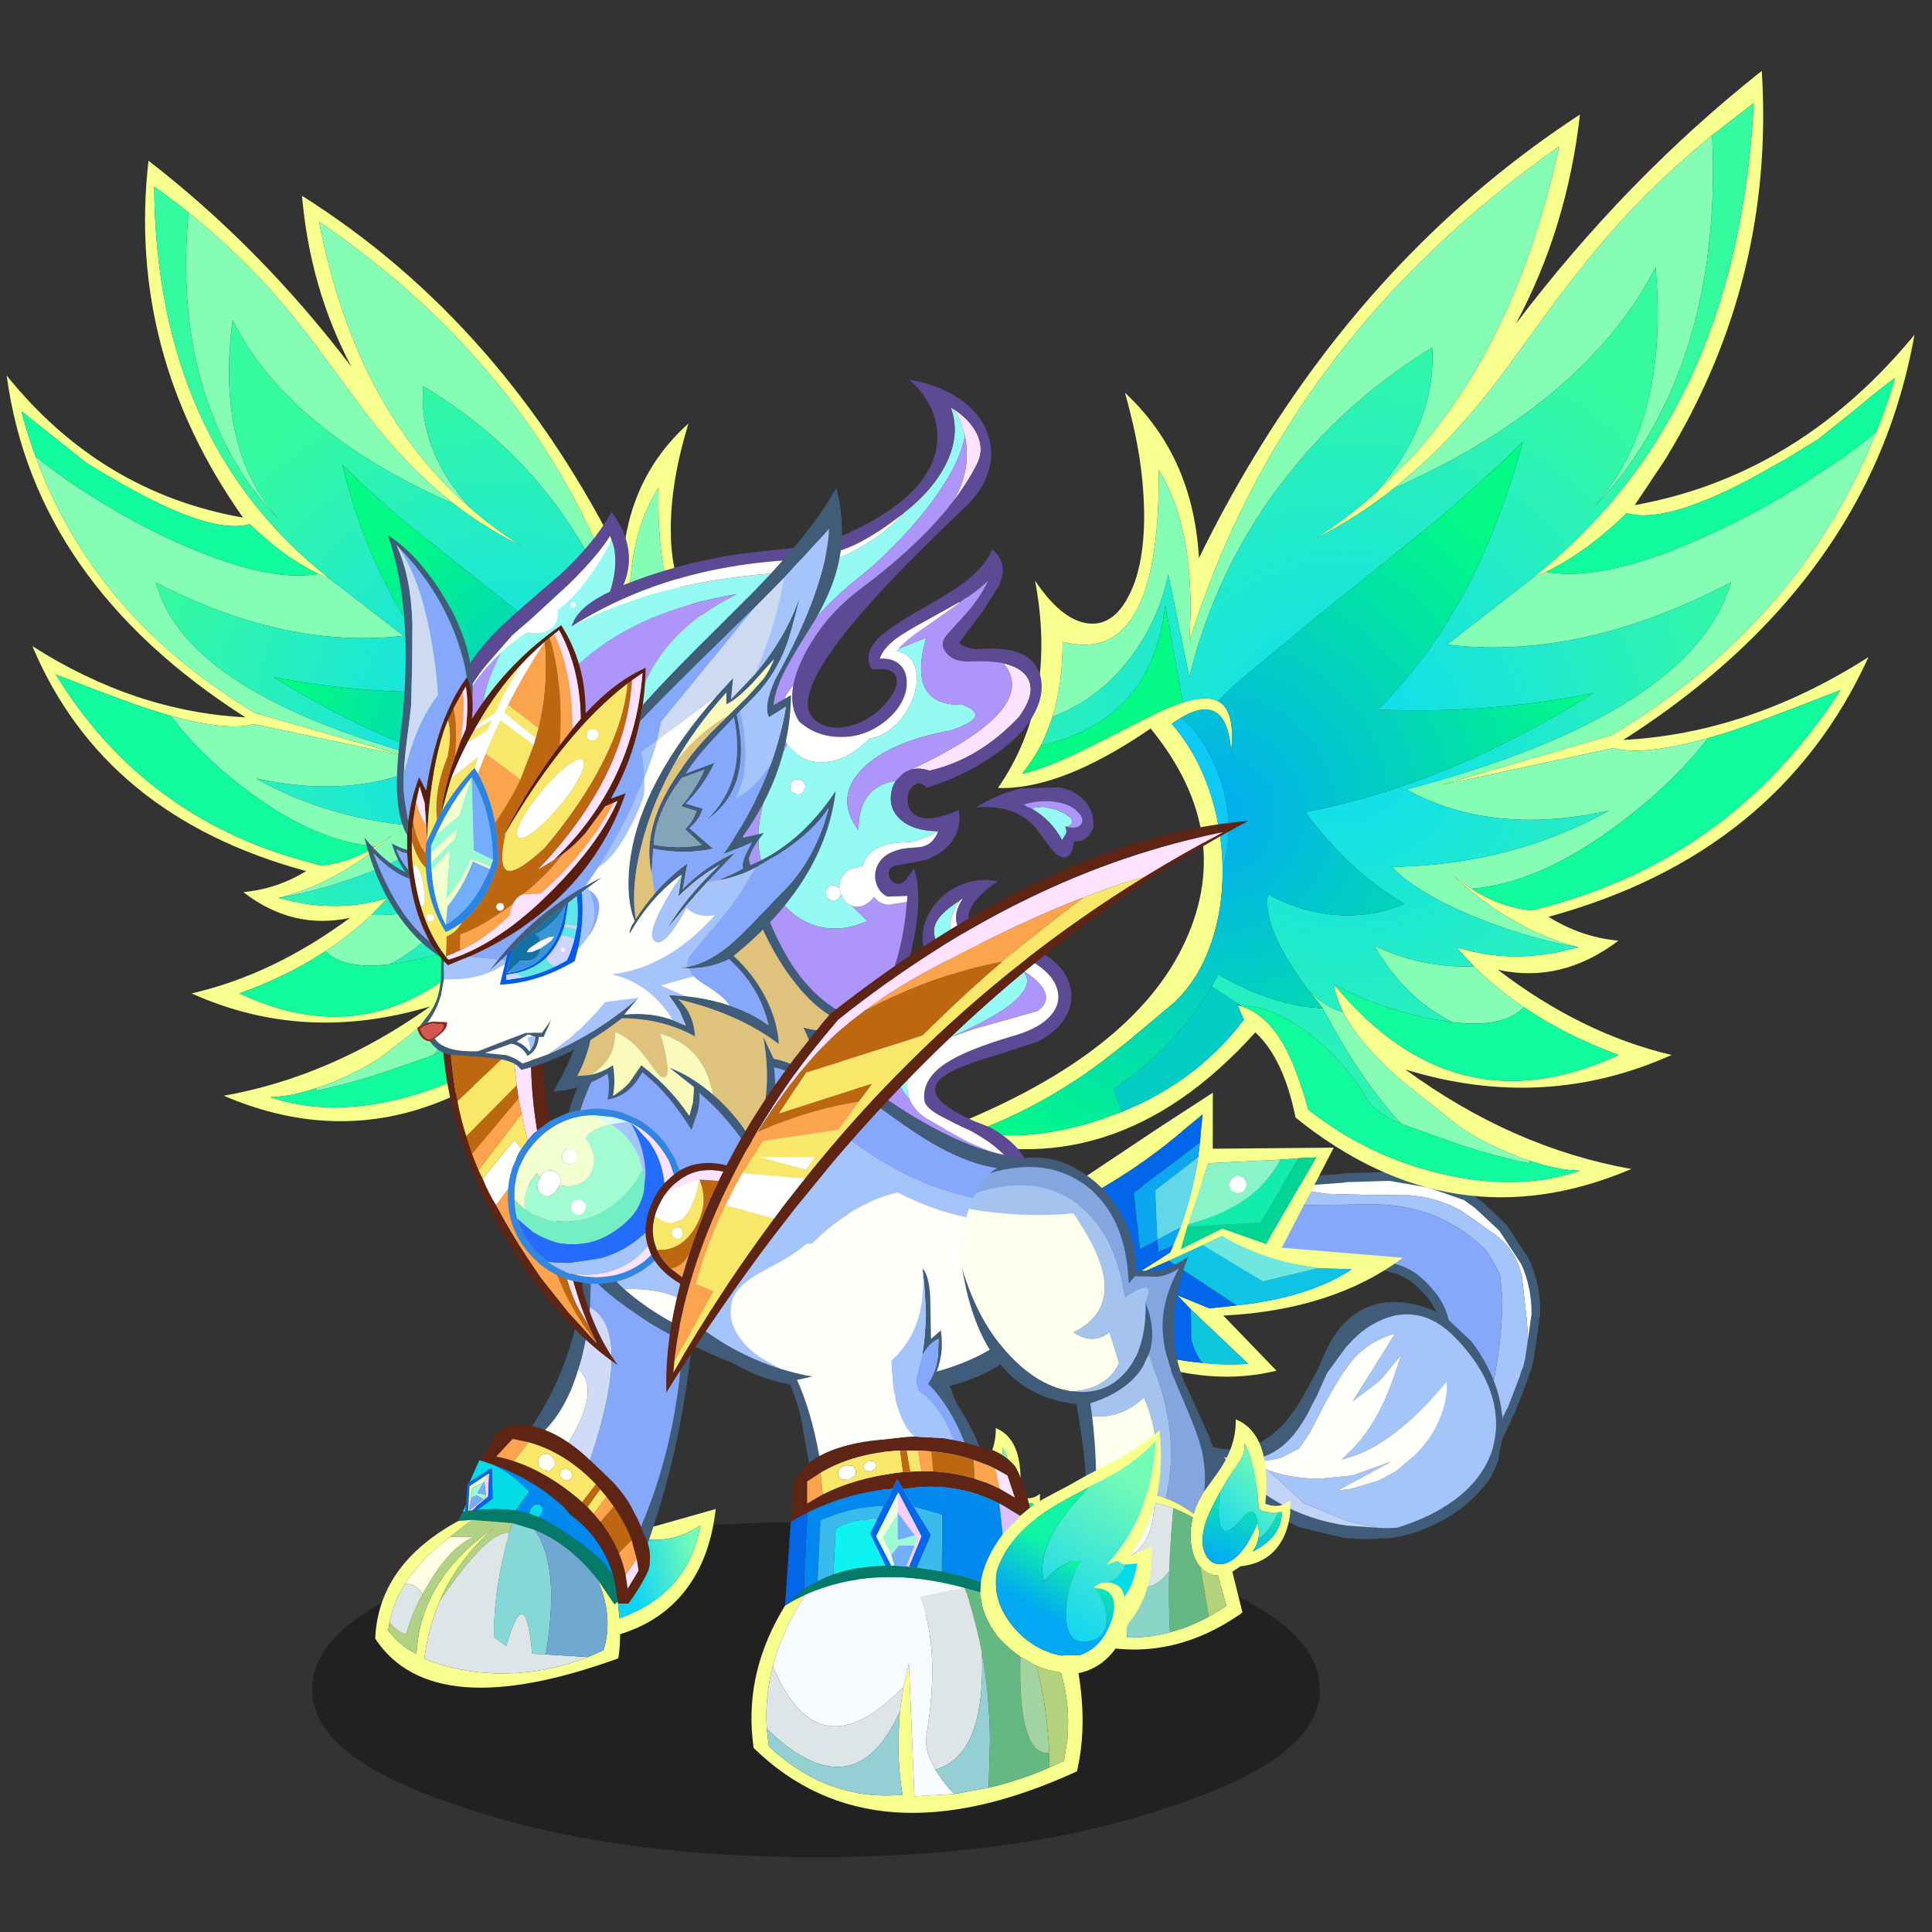 <svg xmlns:ffdec="https://www.free-decompiler.com/flash" xmlns:xlink="http://www.w3.org/1999/xlink" ffdec:objectType="frame" height="90" width="90" xmlns="http://www.w3.org/2000/svg"><rect width="100%" height="100%" fill="#333333" stroke="none"/><use ffdec:characterId="46" height="268.3" transform="translate(.213 -1.211) scale(.327)" width="272.45" xlink:href="#a"/><defs><g id="a" transform="translate(-.65 3.7)"><use ffdec:characterId="1" height="9.8" transform="matrix(2.587 0 0 4.874 44.459 216.817)" width="55.5" xlink:href="#b"/><use ffdec:characterId="3" height="94.7" transform="translate(110.2 173.2) scale(.6)" width="63.25" xlink:href="#c"/><use ffdec:characterId="12" height="49.1" transform="matrix(1.542 1.25 -1.381 1.735 193.318 115.513)" width="47.95" xlink:href="#d"/><use ffdec:characterId="15" height="216.85" transform="translate(132.8 10.1) scale(.74)" width="189.1" xlink:href="#e"/><use ffdec:characterId="18" height="184.9" transform="translate(.95 22.9) scale(.74)" width="163.5" xlink:href="#f"/><use ffdec:characterId="25" height="172.7" transform="matrix(.733 -.045 0 .74 59.27 58.413)" width="186.65" xlink:href="#g"/><use ffdec:characterId="27" height="80.65" transform="translate(53.45 180.75) scale(.74)" width="65.55" xlink:href="#h"/><use ffdec:characterId="29" height="72.95" transform="translate(79.65 144.45) scale(.74)" width="102.1" xlink:href="#i"/><use ffdec:characterId="31" height="66.9" transform="translate(78.85 115.3) scale(.74)" width="59.95" xlink:href="#j"/><use ffdec:characterId="3" height="94.7" transform="translate(137 164.9) scale(.74)" width="63.25" xlink:href="#c"/><use ffdec:characterId="33" height="109.75" transform="translate(96.85 177.05) scale(.74)" width="92.6" xlink:href="#k"/><use ffdec:characterId="39" height="126.7" transform="translate(58.434 116.802) scale(.74)" width="171.5" xlink:href="#l"/><use ffdec:characterId="45" height="112.05" transform="translate(51.9 69.5) scale(.74)" width="91.95" xlink:href="#m"/></g><g id="D" fill-rule="evenodd"><path d="M5.4 3.05Q9.5-.2 14.65 0q4.75.2 9.15 3.25 4.4 3 7 7.8 2.8 5.05 2.75 10.55 5.05 1 10.05-2.5-5.6 14.45 0 25.7l3.9 8.55q1.45 3.8 1.9 7.15l-2.7 3.75q.45-3.9-.5-8-.75-2.95-2.55-7.2l-3-7.1q-1.55-4.15-1.9-7.75-.6-6.2 3.1-12.9-1.8 1.3-4.1 1.65l-4.35-.1-1.25 1.4Q31.7 11.4 24 5.5 16.45-.3 5.4 3.05M22.8 70.7l.95-3.95q.95-3.8-1.65-19.3Q4 45.6.1 21.35q3.1 10.4 9.25 16.85Q14.9 44.1 21.2 45h.3q5.95.8 9.8-3.4 4.3-4.65 4.1-13.65 2.25 5.65.55 10.15l-1.2 2.35q-3 4.65-10 6.85l.35 2.5q.55 4.5.7 8.75.2 4.05-.05 6.85l-.35 2.7-.1.1q-1.3 1.05-2.5 2.5" fill="#405c79"/><path d="M2.75 6.8q1.1-2.05 2.65-3.75Q16.45-.3 24 5.5q7.7 5.9 8.15 18.75l1.25-1.4 4.35.1q2.3-.35 4.1-1.65-3.7 6.7-3.1 12.9.35 3.6 1.9 7.75l3 7.1q1.8 4.25 2.55 7.2.95 4.1.5 8l-.05.1Q45.2 66.6 44.7 68.6q-2.75-2-5.4-3 3.1-13.2-3.35-27.5 1.7-4.5-.55-10.15 2.4-5.25-4-1.1Q29.65 14.6 22.35 9q-7.8-5.95-19.6-2.2" fill="#84a6e0"/><path d="m1.4 9.9 1.35-3.1q11.8-3.75 19.6 2.2 7.3 5.6 9.05 17.85 6.4-4.15 4 1.1.2 9-4.1 13.65-3.85 4.2-9.8 3.4 6.55-.55 8.8-5.45l-1.85-5.9q-3.2 2.5-6.95 0 12.05-5.8 0-22.9-9.8.95-20.1-.85m34.55 28.2q6.45 14.3 3.35 27.5-7.55-2.85-13.9 2.5l.35-2.7q4.55-4.55 10.9-3.25 2.2-7.1-1.55-15.95-4.45 4.15-10 3.6l-.35-2.5q7-2.2 10-6.85l1.2-2.35" fill="#a4c3ee"/><path d="M.1 21.35q-.45-6.5 1.3-11.45 10.3 1.8 20.1.85 12.05 17.1 0 22.9 3.75 2.5 6.95 0l1.85 5.9q-2.25 4.9-8.8 5.45h-.3q-6.3-.9-11.85-6.8Q3.2 31.75.1 21.35M25.75 65.4q.25-2.8.05-6.85-.15-4.25-.7-8.75 5.55.55 10-3.6 3.75 8.85 1.55 15.95-6.35-1.3-10.9 3.25" fill="#fefeed"/><path d="M49.4 60.5q3.5-5 3.35-10.1 7 2.85 5.7 16.25 2.7 1.1 4.8-.65v2.45q-.45 3.85-2.3 6.35-2.5 3.4-7.3 3.9l-1.55 1.05 1.95 7.85q-16.1 11.4-34.1 4.55.05-9.4 2.85-21.45 1.2-1.45 2.5-2.5l.1-.1q6.35-5.35 13.9-2.5 2.65 1 5.4 3 .5-2 1.95-4.25l.05-.1 2.7-3.75m11.55 7.8q-3.05.15-3.7-.65l-.1-.25q-.35-8.05-2.7-12.35.1 1.6-.6 2.8L51.2 61.9l-1.5 2.6q-2.45 4.3-3.05 6.9-.7 3.3.4 5.2 1.1 2 3.35 1.65 3.7-.9 6.55-7.9.45 1.65.15 3.05-.25 1.3-1.1 2.45 5.55-2.7 5.65-7.6l-.7.05m-15 10.5-.15-.15Q44.5 77 44.15 74.4q-.3-2.45.35-5.1-1.9-1.05-3.75-1.8l-3.65-1.1q-8.1-1.55-13.7 5.2l-.1 1.25-.2 1.6-1.85 15.8q4.05 1.5 8.05 1.95L31 79.55l.85 12.85q4.2.1 8.25-1 3.75-1 7.45-3 1.7-.95 3.4-2.1l-1.6-5.85h-.15q-1.95-.1-3.25-1.65" fill="#f7ff8d"/><path d="m23.3 72.85.1-1.25q5.6-6.75 13.7-5.2-.15 4.8-1.75 7.4-1.55 2.6-5.5 4.45-2.35 1.05-4-.3t-2.55-5.1" fill="#f8fbff"/><path d="M40.75 67.5q1.85.75 3.75 1.8-.65 2.65-.35 5.1.35 2.6 1.65 4.25l.15.15 1.6 9.6q-3.7 2-7.45 3-.3-5.65-.15-11.75.2-5.85.8-12.15" fill="#65b882"/><path d="m23.1 74.45.2-1.6q.9 3.75 2.55 5.1 1.65 1.35 4 .3 3.95-1.85 5.5-4.45 1.6-2.6 1.75-7.4l3.65 1.1q-.6 6.3-.8 12.15-4.45 6-8.95-.1-9.05 7.35-7.9-5.1" fill="#dde5e7"/><path d="M40.1 91.4q-4.05 1.1-8.25 1L31 79.55 29.3 92.2q-4-.45-8.05-1.95l1.85-15.8q-1.15 12.45 7.9 5.1 4.5 6.1 8.95.1-.15 6.1.15 11.75" fill="#8ad5c8"/><path d="M45.95 78.8q1.3 1.55 3.25 1.65h.15l1.6 5.85q-1.7 1.15-3.4 2.1l-1.6-9.6" fill="#b4d17c"/><path d="m49.7 64.5 1.5-2.6 2.65-4.05q.7-1.2.6-2.8 2.35 4.3 2.7 12.35l.1.25q.65.8 3.7.65-.8 1.85-1.85 3.3-1.15 1.5-2 1.8.3-1.4-.15-3.05-.4-3.3-2.5-1.4-6.1 7.65-4.75-4.45" fill="url(#n)"/><path d="M49.7 64.5q-1.35 12.1 4.75 4.45 2.1-1.9 2.5 1.4-2.85 7-6.55 7.9-2.25.35-3.35-1.65-1.1-1.9-.4-5.2.6-2.6 3.05-6.9m7.4 8.9q.85-.3 2-1.8 1.05-1.45 1.85-3.3l.7-.05q-.1 4.9-5.65 7.6.85-1.15 1.1-2.45" fill="url(#o)"/></g><g id="d" transform="translate(3.55 6.8)"><use ffdec:characterId="4" height="24.3" transform="translate(-.25 7.65)" width="34.05" xlink:href="#p"/><use ffdec:characterId="6" height="18.55" transform="translate(-3.25 10.95)" width="22.25" xlink:href="#q"/></g><g id="p"><path d="M32.1 17.55v.05l-.05-.1.05.05m-32.3 1.6h-.05l.05-.05v.05" fill="#474e99" fill-rule="evenodd" transform="translate(.25 -7.65)"/><path d="M31.9 17h.05-.05" fill="#a2b4e4" fill-rule="evenodd" transform="translate(.25 -7.65)"/><path d="m30.65 13.6-.15-.15-1.75-1.7-2.25-2q-1.75-1.2-3.75-.95l-1.2.05-1.4.1q-1.9.3-3.55 1.3l-2.55 1.8-2.2 1.5-3.25 1.7-1.25.55 2.35-1.7 2.45-2.05h-.05l2.55-1.95 2.5-1.25L19.8 8l1.05-.05 2.4.15 2.8.8q1.75.8 2.95 2.2l1.65 2.5" fill="#fff" fill-rule="evenodd" transform="translate(.25 -7.65)"/><path d="m32.05 17.5-1.1-.05q-.8-.25-1.1-.9-1.45-2.6-3.4-4.85l-1.25-1.15-1.2-.45-.8-.2-.9-.05q-4.05-.05-7.45 2.4l-8.9 6.6L4.3 17.6l.25-.1.05-.05.85-.4.2-.25.25-.1 1.2-.75.25-.15 1.25-.55 3.25-1.7 2.2-1.5 2.55-1.8q1.65-1 3.55-1.3l1.4-.1 1.2-.05q2-.25 3.75.95l2.25 2 1.75 1.7.15.15.3.6v.05l.1.3.05.05.85 2.4h-.05l.15.5" fill="#a5c4fa" fill-rule="evenodd" transform="translate(.25 -7.65)"/><path d="m4.3 17.6 1.65 1.25 8.9-6.6q3.4-2.45 7.45-2.4l.9.05.8.2 1.2.45 1.25 1.15q1.95 2.25 3.4 4.85.3.65 1.1.9l1.1.05.05.1v-.05l.6 2.6.2.25.05.05-.15.2q-1.15 1.6-2.25 1.95l-.05-.05v.05q-1.55.4-3-1.65l-.15.05-.3-.05-.2-.25-.1-.6q-.6-2.5-1.7-4.1-1.3-1.75-4.3-1.8-3.1-.05-7.8 4.9-4.4 4.55-8.45 4.45h-.1l-.05-.05-.65-.6v-.05l-3-2.75-.35-.4 1.6-.85 2-1.05.05-.05.2-.05.1-.1" fill="#86a8fb" fill-rule="evenodd" transform="translate(.25 -7.65)"/><path d="m32.3 9.85-.15-.5m.05 0-.85-2.4-.05-.05-.1-.3v-.05l-.3-.6-1.65-2.5q-1.2-1.4-2.95-2.2l-2.8-.8L21.1.3l-1.05.05-2.65.85-2.5 1.25-2.55 1.95h.05L9.95 6.45 7.6 8.15l-.25.15-1.2.75-.25.1-.2.25-.85.4-.05.05-.25.1-.1.1-.2.05-.05.05-2 1.05-1.6.85m4 3.8.05.05h.1q4.05.1 8.45-4.45 4.7-4.95 7.8-4.9 3 .05 4.3 1.8 1.1 1.6 1.7 4.1l.1.6.2.25.3.05.15-.05q1.45 2.05 3 1.65v-.05l.05.05q1.1-.35 2.25-1.95l.15-.2-.05-.05-.2-.25-.6-2.6" fill="none" stroke="#405c79" stroke-linecap="round" stroke-linejoin="round" stroke-width=".6"/><path d="M19.25 30.05q.85-.65 1.2-1.55.65-1.45 0-3.95l-.1-.5-.45-1.55-.1-2q.05-1.6.7-2.75.65-1.2 1.85-1.8 1.2-.6 2.9-.45 2.85.25 4.75 1.35 1.8 1.05 2.6 2.75.7 1.65.25 3.6-.5 2.05-2.1 4.15l-.5.4-.6.4-1.85 1.15q-4.5 2.4-9.95 1.55l1.4-.8m.4-5.1q.25 1.75-.15 3-.75 2.45-3.95 3.25 3.9 1.15 7.7.5l1.95-.4 3.05-1.3 1.25-.8 1.1-.9h.05q1.75-1.6 2.55-3.7.7-1.8.55-3.6l-.35-1.15-.1-.1-.55-.95Q30.8 16 26.6 15.05l-.8-.05-1.5-.1-1.25.15q-2.2.6-3.35 1.85-1.75 1.95-.7 5.05l.25.9.4 2.1" fill="#405c79" fill-rule="evenodd" transform="translate(.25 -7.65)"/><path d="m29.65 28.15.6-.4.5-.4q1.6-2.1 2.1-4.15.45-1.95-.25-3.6-.8-1.7-2.6-2.75-1.9-1.1-4.75-1.35-1.7-.15-2.9.45t-1.85 1.8q-.65 1.15-.7 2.75l.1 2 .45 1.55.1.5q.65 2.5 0 3.95-.35.9-1.2 1.55 1.15-.6 1.85-1.5l.6-1.2-.1-1.2-.45-2-.15-.8-.2-1.35-.05-.85q-.05-1.85 1.2-3.4l.65 5.1.6-2.15.05-2.15.7 1.75q.95 2.55.8 4.6l-.15 1.3.55-.75q.9-1.3 1.35-3.25.45-1.75.5-4.15.9.9 1.3 2.25.4 1.3.2 2.75l-.35 1.55-.55 1.15-1.2 1.55-.65.6 1.7-3.6-1.55 2.25L24.25 28q-1.55 1.15-3.3 1.7l3.45.2 3.2-.85 2.05-.9" fill="#a5c4f9" fill-rule="evenodd" transform="translate(.25 -7.65)"/><path d="M20.95 29.7q1.75-.55 3.3-1.7l1.65-1.45 1.55-2.25-1.7 3.6.65-.6 1.2-1.55.55-1.15.35-1.55q.2-1.45-.2-2.75-.4-1.35-1.3-2.25-.05 2.4-.5 4.15-.45 1.95-1.35 3.25l-.55.75.15-1.3q.15-2.05-.8-4.6l-.7-1.75-.05 2.15-.6 2.15-.65-5.1q-1.25 1.55-1.2 3.4l.05.85.2 1.35.15.8.45 2 .1 1.2-.6 1.2q-.7.9-1.85 1.5l1.7-.35" fill="#fffffc" fill-rule="evenodd" transform="translate(.25 -7.65)"/><path d="m29.65 28.15-2.05.9-3.2.85-3.45-.2-1.7.35-1.4.8q5.45.85 9.95-1.55l1.85-1.15" fill="#c2d3f8" fill-rule="evenodd" transform="translate(.25 -7.65)"/></g><g id="E" fill-rule="evenodd"><path d="m11.95 1.95-.95.8-3.9 3.1L8.7 9.7l.05.15.65 1.4 1.4-2.7 3.15-1L12.9 1.2l-.95.75M.9 14.1l-.9-.35 2.75-7.7 1.45-3.9 2.5 2.8L13.45 0 15 7.1l7.25-4.4q-1.6 5.45-7.5 10.15l5.45.6q-2.95 3.45-8.35 5.1l-.8-.4q2.6-.85 4.65-2.1 1.4-.8 2.6-1.8l-5.65-.4-1.4-.15 2.4-.65 1.4-1.25q3.7-3.3 4.85-6.45l-1.95 1.3q-3.25 1.8-6.85 2.3l-.65 1.2-1.2 2.15-1.4 2.4 1.1-2.85-.15-.5-.4-1.2q-.85-2.25-2.15-4.2l-.55-.8-.6-.8-.5-.7-.3 1.25q-1 4.85-3.4 9.2" fill="#f7ff8d"/><path d="M.9 14.1q2.4-4.35 3.4-9.2l.3-1.25.5.7.6.8-1.45 5.2L7.1 12.9l.55-1.2.6.55.55-.9.15.5-1.1 2.85 1.4-2.4 5.8-.5-1.4 1.25-2.4.65 1.4.15 1.4 1.5q.85.55 1.65.7-2.05 1.25-4.65 2.1L.9 14.1" fill="#0266eb"/><path d="m5.7 5.15.55.8-.9 3.4 2.3 2.35.75-1.55.4 1.2-.55.9-.6-.55-.55 1.2-2.85-2.55 1.45-5.2" fill="#0da7ef"/><path d="M6.25 5.95q1.3 1.95 2.15 4.2l-.75 1.55-2.3-2.35.9-3.4" fill="#61d7e8"/><path d="m9.25 12.3 1.2-2.15 5-.6 2.5-2.9 1.95-1.3q-1.15 3.15-4.85 6.45l-5.8.5" fill="#0ec3e3"/><path d="m12.65 13.85 5.65.4q-1.2 1-2.6 1.8-.8-.15-1.65-.7l-1.4-1.5" fill="#0ec7dd"/><path d="m10.45 10.15.65-1.2q3.6-.5 6.85-2.3l-2.5 2.9-5 .6" fill="#6ee7e1"/><path d="m11.95 1.95.95-.75 1.05 6.35-3.15 1-1.4 2.7-.65-1.4 3.9-3.15-.7-4.75" fill="#03d492"/><path d="m11 2.75.95-.8.7 4.75-3.9 3.15-.05-.15q3-3.6 2.3-6.95" fill="#12edad"/><path d="M8.7 9.7 7.1 5.85l3.9-3.1q.7 3.35-2.3 6.95m.5-3.6.45.2.45-.15.25-.35-.15-.45-.4-.2-.5.1-.2.4.1.45" fill="#89f4c7"/><path d="m9.2 6.1-.1-.45.2-.4.5-.1.4.2.15.45-.25.35-.45.15-.45-.2" fill="#fff"/></g><g id="G" fill-rule="evenodd"><path d="M149.35 128.45q-12.75 3.55-18.15 1.9l-33.1 7.1 32.8-9.6q33.65-20.2 48.65-53.1l2.2-5.25q2.05-5.05 3.6-10.35-2.15 1.4-7.95 6.3l-6.9 5.5-6.2 3.8-6.8 3.8q-16.55 8.75-23.8 6.6-7.8 7.55-15.55 11.3l-2.4 1.05q12.5-9.95 21.35-22.75 19-27.6 21.05-68.55l-8 6.2q-11.05 9-19.85 19.1-4.6 5.35-10 12.45l-9.5 13q-7.45 10.25-15.45 17.8l-3.45 3.1-3.05 2.55q-7.2 5.7-15.2 9.7 6.15-3.9 11.6-8.75l6.75-6.6q20.55-22.4 28.7-60.2-36.15 25.5-56 60.2-9.45 16.55-15.2 35.15 1.4-21.5-5.9-33.1.4 38.15-18.5 33.1.05 8.05-1.95 14.45-.95 2.9-2.25 5.55-1.55 2.9-3.6 5.4 5.05-1.1 13.8-5.55 12.55-6.4 13.65-6.85 1.9-.8 3.5-1.3 4.25-1.35 6.45-.4l.35.15q3.35 1.8 2.5 9.6-.9-11.55-9.6-6.45-.9.5-1.85 1.2 4.6 5.25 7.2 12.65 2.45 7.15 2.6 14.95v.25q.1 7.65-2.15 14.25-2.4 7-7.05 11.45l-7.25 6.1q-4.75 3.95-8.55 6.7Q20.5 199.5 8.75 204q3.5 1.25 9.6.8 6.65-.5 13.7-2.8l4.45-1.6 3-1.3q12.55-5.9 20.5-16.45l-1.2-2.8.8.25q4.6 1.5 7.9 7.1 2.6 4.45 4.9 12.75 11.25 8.95 25.35 12.3 14.75 3.55 26.95-.5l-2-.15q-3.6-.4-7.7-1.8-1.85-.6-3.75-1.4-6.35-2.65-10.25-5.55l-10.2-8.1q-8.55-7.35-11.7-13.6-1.4-2.75-1.75-5.3 23.2 28.25 54.8 13.6-10.15-3.7-18.25-9.2-5.25-3.55-9.6-7.85l-3.4-3.7q11.15 3.55 23.5 0-12.65-3.2-24.1-13.8l3.5 2.55q5.8 3.7 11.6 4.15 38-9.1 59.45-42.4-17.1 6.7-22.45 8.35l-3.05.9m32.55-53.7q-13.9 31.7-48.85 54.05 24.15-1.25 47.2-15.95-17.3 37.9-61.6 50 6.2 3.9 13.45 4.6-10.95 8.3-23.2 5.6 16.15 12.35 33.45 16.4-24.55 11-51.25 2.8 20.65 15.1 43.5 19.15-34.3 14.6-64.65-9.9-2.3-11.4-7.75-16.4Q34.6 215.8 0 204.6q37.3-14.05 48.1-35.75 10.75-21.65-6.05-42.25-17.25 11.85-29.4 11.45 11.55-16.65 7.15-39.9 5.05 7.5 10.05 8.2 4.75.65 7.75-4.85 3.15-5.65 3.2-15.6 0-5.3-.85-11.15-.95-6.1-2.85-12.8 6.05 5.65 9.55 12.8 4.1 8.45 4.7 19.05 4.85-9.95 10.35-19.05 25-41.5 63-66.35-2.5 22-12.35 40.3 21.2-28 47.35-48.7 2.55 40.25-18.55 74.75l-5.9 8.85q13.55-2.45 25.4-8.85 15.75-8.5 28.45-23.95-2.25 12.6-7.2 23.95" fill="#f7ff8d"/><path d="m181.75 69.5-2.2 5.25q-15 32.9-48.65 53.1l-32.8 9.6 33.1-7.1q5.4 1.65 18.15-1.9-7.25 9.3-18.3 17.35-14.5 10.6-27.25 11.65l-3.5-2.55q11.45 10.6 24.1 13.8-8.75-1.45-18.75-5.35-12.1-4.8-17.15-10.1 23.15-.4 41.8-10.85-22.45 5-39-4.05 55.05-14.6 62.5-39.9-29 15.15-54.7 12l16.65-12.95 2.4-1.05q11.6 2.1 32.3-7.55 8.6-4 17.2-9.35l7.25-4.8q3.7-2.65 6.85-5.25M104.3 172.4q4.35 4.3 9.6 7.85-3.85 4.05-13.7 2.9-9.25-4.6-15.1-14.75 9.05 4.35 19.2 4m-25.2 8.75q3.15 6.25 11.7 13.6l10.2 8.1q3.9 2.9 10.25 5.55 1.9.8 3.75 1.4l-.2.5q-6.75-1.4-13.3-3.6l-11.15-3.95q-7.85-8.35-15.15-22.3l-2.8-3.5q3.35 3.45 6.7 4.2m-55.95-56.8q2-6.4 1.95-14.45 18.9 5.05 18.5-33.1 7.3 11.6 5.9 33.1 5.75-18.6 15.2-35.15 19.85-34.7 56-60.2-8.15 37.8-28.7 60.2l-6.75 6.6q2.9-3.25 5-6.6 6.65-10.4 6-21.5-14.65 9.05-25.3 21.5l-4.1 5.15Q54.5 96.3 49.5 116.7l-4.05-19.8q-1.95 9.3-7.7 16.6-6.05 7.65-14.6 10.85m65.7-43.95 3.05-2.55 3.45-3.1q8-7.55 15.45-17.8l9.5-13q5.4-7.1 10-12.45 8.8-10.1 19.85-19.1 1.2 25.8-6.55 45.9-3.5 9-8.65 16.45-3.45 5-7.6 9.25 3.75-4.15 6.35-9.25 7.55-14.7 5.55-36.95-7 13.75-21.1 25.15-7.95 6.4-17.85 11.8-5.45 2.95-11.45 5.65" fill="#86fdb5"/><path d="M55.9 153.3q-.15-7.8-2.6-14.95-2.6-7.4-7.2-12.65.95-.7 1.85-1.2 4.45 3.6 7.15 10.9 3.45 9.15.9 17.9h-.1" fill="#0dc9f5"/><path d="m58.8 179.85 1.2 2.8q-7.95 10.55-20.5 16.45l-3 1.3-1.55-4.45q11.9-7.85 18.85-19.7l5.15 3.4-.15.2" fill="#02ccc4"/><path d="m149.35 128.45 3.05-.9q5.35-1.65 22.45-8.35-21.45 33.3-59.45 42.4-5.8-.45-11.6-4.15 12.75-1.05 27.25-11.65 11.05-8.05 18.3-17.35m-35.45 51.8q8.1 5.5 18.25 9.2-31.6 14.65-54.8-13.6 8.55 4.65 19.1 6.7l3.75.6q9.85 1.15 13.7-2.9m1.1 29.55q4.1 1.4 7.7 1.8l2 .15q-12.2 4.05-26.95.5-14.1-3.35-25.35-12.3-2.3-8.3-4.9-12.75-3.3-5.6-7.9-7.1 1.65-.3 4.5.6 2.9.95 6 2.9 3.6 2.2 7.7 6.5 3.9 4.1 5.55 7.35 1.8 3 5.9 4.85l1.1.45 11.15 3.95q6.55 2.2 13.3 3.6l.2-.5m3.15-113.35q7.75-3.75 15.55-11.3 7.25 2.15 23.8-6.6l6.8-3.8 6.2-3.8 6.9-5.5q5.8-4.9 7.95-6.3-1.55 5.3-3.6 10.35-3.15 2.6-6.85 5.25l-7.25 4.8q-8.6 5.35-17.2 9.35-20.7 9.65-32.3 7.55" fill="#11fa9d"/><path d="M124.4 168.7q-12.35 3.55-23.5 0l3.4 3.7q-10.15.35-19.2-4 5.85 10.15 15.1 14.75l-3.75-.6q-10.55-2.05-19.1-6.7.35 2.55 1.75 5.3-3.35-.75-6.7-4.2-9-12.05-7.75-18.45 6.35 3.5 13.15 4 6.95.5 13.15-2.15-10.2-5.75-19.15-17.65 27.7-5.35 55.4-22.9-20.2 4.05-41.4 3.15 18.15-18 26.95-48.2l.95-3.35-3.35 3.35-11.5 10.35L83.2 97.75q-9.85 7.75-14.3 11.6l-7.6 6.2q-4.35 3.65-6.25 5.8l-.35-.15q-2.2-.95-6.45.4l-3.4-18.8q-2.3 22.15-23.95 27.1 1.3-2.65 2.25-5.55 8.55-3.2 14.6-10.85 5.75-7.3 7.7-16.6l4.05 19.8q5-20.4 17.35-36.8l4.1-5.15q10.65-12.45 25.3-21.5.65 11.1-6 21.5-2.1 3.35-5 6.6-5.45 4.85-11.6 8.75 8-4 15.2-9.7 6-2.7 11.45-5.65 9.9-5.4 17.85-11.8 14.1-11.4 21.1-25.15 2 22.25-5.55 36.95-2.6 5.1-6.35 9.25 4.15-4.25 7.6-9.25 5.15-7.45 8.65-16.45 7.75-20.1 6.55-45.9l8-6.2q-2.05 40.95-21.05 68.55-8.85 12.8-21.35 22.75L99.1 110.45q25.7 3.15 54.7-12-7.45 25.3-62.5 39.9 16.55 9.05 39 4.05-18.65 10.45-41.8 10.85 5.05 5.3 17.15 10.1 10 3.9 18.75 5.35m-65.45 10.95-5.15-3.4 1.25-2.3q10.65 6.15 20.15 6.5 7.3 13.95 15.15 22.3l-1.1-.45q-4.1-1.85-5.9-4.85-1.65-3.25-5.55-7.35-4.1-4.3-7.7-6.5-3.1-1.95-6-2.9-2.85-.9-4.5-.6l-.65-.45" fill="url(#r)"/><path d="m36.5 200.4-4.45 1.6q-7.05 2.3-13.7 2.8-6.1.45-9.6-.8 11.75-4.5 22.15-11.95 3.8-2.75 8.55-6.7l7.25-6.1q4.65-4.45 7.05-11.45 2.25-6.6 2.15-14.25l.1-.25q2.55-8.75-.9-17.9-2.7-7.3-7.15-10.9 8.7-5.1 9.6 6.45.85-7.8-2.5-9.6 1.9-2.15 6.25-5.8l7.6-6.2q4.45-3.85 14.3-11.6L98.85 85.1l11.5-10.35 3.35-3.35-.95 3.35q-8.8 30.2-26.95 48.2 21.2.9 41.4-3.15-27.7 17.55-55.4 22.9 8.95 11.9 19.15 17.65-6.2 2.65-13.15 2.15-6.8-.5-13.15-4-1.25 6.4 7.75 18.45l2.8 3.5q-9.5-.35-20.15-6.5l-1.25 2.3q-6.95 11.85-18.85 19.7l1.55 4.45" fill="url(#s)"/><path d="M48.25 121.6q-1.6.5-3.5 1.3-1.1.45-13.65 6.85-8.75 4.45-13.8 5.55 2.05-2.5 3.6-5.4 21.65-4.95 23.95-27.1l3.4 18.8" fill="url(#t)"/></g><g id="I" fill-rule="evenodd"><path d="m86 66-2.55-2.1q-8.4-7.15-15.9-17.45l-7.9-10.7q-4.4-5.9-8.25-10.2Q44.15 17.3 35 9.95 31.8 7.4 28.4 5q.35 49.15 33.75 75.45l-2.1-.9q-6.7-3.2-13.25-9.6-6.4 1.9-20.5-5.5-4.85-2.5-11.05-6.35L9.5 53.5l-6.65-5.25Q4 52.7 5.55 56.9 16.7 87.7 47.9 106.35l28.75 8.25-29.1-6.15q-4.85 1.45-16-1.6l-2.65-.8q-4.6-1.35-19.45-7.15 17.65 28.8 51.15 36.75 5.2-.4 10.45-3.65l3.2-2.2q-10.45 9.3-21.85 12.1 10.9 3.15 21 0l-3.2 3.3q-4 3.8-8.8 6.95-7.35 4.85-16.6 8.15 27.95 13.1 49.45-12.1-.35 2.25-1.65 4.7-3 5.6-10.8 12.15l-9.4 7.25q-3.6 2.6-9.4 5l-3.4 1.25q-3.8 1.25-7.05 1.6l-1.8.15q10.9 3.65 24.35.45 12.8-3.05 23.15-11.05 2.2-7.45 4.65-11.4 3-4.95 7.2-6.35l.7-.2-1.15 2.5q7 9.4 18.25 14.65l2.65 1.2 4.05 1.45q6.3 2.05 12.3 2.5 5.5.35 8.65-.7Q145 169.3 135.7 162.6l-7.6-5.95-6.5-5.45q-4.05-3.9-6.15-10.1-1.9-5.8-1.7-12.45v-.25q.25-6.8 2.5-12.95 2.4-6.45 6.55-10.95l-1.65-1.05q-7.6-4.4-8.55 5.55-.65-6.7 2.35-8.25l.3-.15q1.95-.8 5.7.35 1.4.4 3.05 1.15.95.35 11.95 5.85 7.75 3.85 12.2 4.8-1.8-2.15-3.15-4.65-1.15-2.25-1.95-4.8-1.75-5.5-1.6-12.35-16.7 4.35-15.95-28-6.5 9.75-5.55 28-14.7-48.45-59.8-79.2 6.9 35.8 29.05 55.05 4.6 4.05 9.9 7.35Q92.2 70.8 86 66M66.35 39.65q-7.95-15.05-9.5-32.9 39.1 24.65 61.7 70.55 1.2-16.45 12.7-26.7-3.35 10.85-3.4 20.05-.05 8.4 2.65 13.2 2.6 4.65 6.75 4.1 4.4-.6 8.9-7-4.05 19.8 6.1 34.2-10.75.3-25.95-9.85-15.1 17.8-5.8 36.75 9.45 19.2 43 31.8-31.35 10.1-55.85-17.4-4.95 4.45-7.2 14.65-17.55 13.8-36.15 13.8-11.1 0-22.5-4.9 20.8-3.7 39.75-17.2-24.2 7.3-45.95-2.5 15.7-3.6 30.5-14.55-11.05 2.4-20.55-4.95 6.5-.6 12.1-4.05-38.95-10.55-52.7-43.3 19.75 12.6 41 13.7Q5.35 81.2 0 41.35 18.15 63.9 45.5 68.7 23.1 36.95 27.3 0q21.6 16.7 39.05 39.65" fill="#f7ff8d"/><path d="M86 66q-14.55-6.3-25-14.6Q49.1 42 43.5 30.65q-3.3 24.8 8.9 38.4-8.75-8.95-13.3-21.5Q33.05 31 35 9.95q9.15 7.35 16.4 15.6 3.85 4.3 8.25 10.2l7.9 10.7q7.5 10.3 15.9 17.45L86 66M62.15 80.45l14.25 11Q53.7 94.1 28.75 81.2q5.65 21.6 53.9 34.25-14.95 7.8-34.7 3.45 16.25 9.15 36.85 9.45-4.6 4.65-15.55 8.85-9.05 3.4-16.85 4.7 11.4-2.8 21.85-12.1l-3.2 2.2q-11.3-.9-23.85-10.1-9.55-7-15.65-15.05 11.15 3.05 16 1.6l29.1 6.15-28.75-8.25Q16.7 87.7 5.55 56.9q5.05 4.15 11.85 8.35 7.3 4.55 14.65 7.9 17.8 8.15 28 6.4l2.1.9m8.05 64.75q9.1.25 17.3-3.55-5.5 8.95-13.85 13.05-8.9 1.05-12.25-2.55 4.8-3.15 8.8-6.95m22.4 7.7q3-.65 6.05-3.75l-2.55 3.15q-6.85 12.4-14.1 19.95l-10.15 3.5q-5.95 1.95-12.1 3.25l-.15-.45 3.4-1.25q5.8-2.4 9.4-5l9.4-7.25q7.8-6.55 10.8-12.15m50.45-49.6q-7.55-2.75-12.8-9.3-5-6.2-6.6-14.1l-3.75 16.85q-4.15-17.35-14.7-31.2-10-13.15-25-22.15-1.05 12.15 9 23.4-22.15-19.25-29.05-55.05 45.1 30.75 59.8 79.2-.95-18.25 5.55-28-.75 32.35 15.95 28-.15 6.85 1.6 12.35" fill="#86fdb5"/><path d="M113.7 128.4q-2.2-7.65 1-15.5 2.5-6.35 6.45-9.45l1.65 1.05q-4.15 4.5-6.55 10.95-2.25 6.15-2.5 12.95h-.05" fill="#0dc9f5"/><path d="M115.3 148.6q6.1 10.45 16.7 17.5l-1.45 4-2.65-1.2q-11.25-5.25-18.25-14.65l1.15-2.5-.15-.15 4.65-3" fill="#02ccc4"/><path d="m73.65 154.7 3.35-.5q9.5-1.85 17.25-6-21.5 25.2-49.45 12.1 9.25-3.3 16.6-8.15 3.35 3.6 12.25 2.55M5.55 56.9Q4 52.7 2.85 48.25L9.5 53.5l5.75 4.6q6.2 3.85 11.05 6.35 14.1 7.4 20.5 5.5 6.55 6.4 13.25 9.6-10.2 1.75-28-6.4-7.35-3.35-14.65-7.9-6.8-4.2-11.85-8.35m65.5 75.1q-5.25 3.25-10.45 3.65Q27.1 127.7 9.45 98.9q14.85 5.8 19.45 7.15l2.65.8q6.1 8.05 15.65 15.05 12.55 9.2 23.85 10.1m39.05 19.95q-4.2 1.4-7.2 6.35-2.45 3.95-4.65 11.4-10.35 8-23.15 11.05-13.45 3.2-24.35-.45l1.8-.15q3.25-.35 7.05-1.6l.15.45q6.15-1.3 12.1-3.25l10.15-3.5 1-.45q3.7-1.7 5.4-4.35 1.6-2.9 5.2-6.6 3.7-3.8 7-5.75 2.85-1.75 5.45-2.55 2.55-.85 4.05-.6" fill="#11fa9d"/><path d="M35 9.95Q33.05 31 39.1 47.55q4.55 12.55 13.3 21.5-12.2-13.6-8.9-38.4Q49.1 42 61 51.4 71.45 59.7 86 66q6.2 4.8 13.1 8.15-5.3-3.3-9.9-7.35-10.05-11.25-9-23.4 15 9 25 22.15 10.55 13.85 14.7 31.2l3.75-16.85q1.6 7.9 6.6 14.1 5.25 6.55 12.8 9.3.8 2.55 1.95 4.8-19.1-4.3-20.9-23.2l-3.15 16.05q-3.75-1.15-5.7-.35l-.3.15q-1.65-1.85-5.45-4.95l-6.55-5.3q-3.85-3.3-12.35-9.9L77.2 69.95q-7.05-5.9-12.6-11.45 6.8 27.4 23.2 43.65-18.7.75-36.4-2.75 24 15.1 48.4 19.8-8.15 10.35-17.4 15.4 5.5 2.3 11.7 1.85 6.1-.45 11.75-3.5 1.05 5.65-7.2 16.2-3.05 3.1-6.05 3.75 1.3-2.45 1.65-4.7-7.75 4.15-17.25 6l-3.35.5q8.35-4.1 13.85-13.05-8.2 3.8-17.3 3.55l3.2-3.3q-10.1 3.15-21 0 7.8-1.3 16.85-4.7 10.95-4.2 15.55-8.85-20.6-.3-36.85-9.45 19.75 4.35 34.7-3.45Q34.4 102.8 28.75 81.2 53.7 94.1 76.4 91.45l-14.25-11Q28.75 54.15 28.4 5q3.4 2.4 6.6 4.95M96.1 152.3q8.5-.3 18.1-5.75l1.1 2.05-4.65 3-.55.35q-1.5-.25-4.05.6-2.6.8-5.45 2.55-3.3 1.95-7 5.75-3.6 3.7-5.2 6.6-1.7 2.65-5.4 4.35l-1 .45q7.25-7.55 14.1-19.95" fill="url(#u)"/><path d="M98.65 149.15q8.25-10.55 7.2-16.2-5.65 3.05-11.75 3.5-6.2.45-11.7-1.85 9.25-5.05 17.4-15.4-24.4-4.7-48.4-19.8 17.7 3.5 36.4 2.75Q71.4 85.9 64.6 58.5q5.55 5.55 12.6 11.45L90.6 80.6q8.5 6.6 12.35 9.9l6.55 5.3q3.8 3.1 5.45 4.95-3 1.55-2.35 8.25.95-9.95 8.55-5.55-3.95 3.1-6.45 9.45-3.2 7.85-1 15.5l.05.25q-.2 6.65 1.7 12.45 2.1 6.2 6.15 10.1l6.5 5.45 7.6 5.95q9.3 6.7 19.85 10.75-3.15 1.05-8.65.7-6-.45-12.3-2.5l-4.05-1.45 1.45-4q-10.6-7.05-16.7-17.5l-1.1-2.05q-9.6 5.45-18.1 5.75l2.55-3.15" fill="url(#v)"/><path d="m120.95 100.95 3.15-16.05q1.8 18.9 20.9 23.2 1.35 2.5 3.15 4.65-4.45-.95-12.2-4.8-11-5.5-11.95-5.85-1.65-.75-3.05-1.15" fill="url(#w)"/></g><g id="J" fill-rule="evenodd"><path d="M99.15 7.15q3.5 2.25 5 5.2 1.6 3.2.15 5.95-1.95 3.8-5.05 7.45 3.65-5.15 2.9-11.55l-.25-1.55-.95-2.9q-.85-1.9-1.8-2.6m10.25 49.9q2.85.8 4.2 2.4 2.7 3.1-1.2 8.15-7.75 7.65-17.35 9.25-1.95-.75-3.6-.45 25.35-10.15 17.95-19.35" fill="#fde3ff" transform="translate(-1.4 -1.35)"/><path d="M33.2 28.5q1.65 4.15-.25 10.1-6.45 2.65-7.45 6.25 8.9-3.95 18.25-5.8Q54.3 36.95 67.6 37q5.15 0 11.85-2.95Q86.3 31 89.85 27.1l.2-.2q5.8-4.1 8.35-9.25 2.65-5.4.75-10.5.95.7 1.8 2.6l.95 2.9q-.75 5.55-7.25 13.55-6.1 7.35-13.75 12.95-8.35 6.1-13.5 14.1-4.75 7.3-6 15-4.15-7-2.2-20.85-15.7 13.85-19.6 36.55-9.25-31.7 17.95-43.35-34.3 3.45-43.95 31.45-5-4.35-5.45-9.9-.5-5.6 3.65-13.1 2.4-2.05 5.05-3.55 6.15 1.35 6.05-4.05 2.85-1.75 6.05-6 2.8-3.65 4.25-6.95m55.35 49.85q-.85 1.15-1 2.75-.3 2.75 1.8 4.75 2.45 2.4 7.35 2.75l-2.25 1-2.9.75q-2.45-.05-3.7.05-4.85.45-5.85 4.2-2.9-.15-3.95 1.65-.65 1.05-.5 2.25l-.2-.2-1-.55q-.6-.05-1.05.4-.4.35-.4 1 0 .6.4 1.05.45.45 1.05.5.6.05 1-.35l.45-.7h.1q.65 1.75 2.05 2.3l3 3.1q-4.65 1.85-9.15.6-5.05-1.45-8.5-6.6-3.85-5.7-3.5-12.5.45-7.3 5.65-16.45l1.25 1.5q2.65 2.55 6.35 2.35 4.2-.15 8.35-4 2.85-.25 5.3-2.55 2.25-2.2 3.3-5.2 1-3.05.25-5.4-.85-2.7-3.6-3.35l.4-.45 5.35-1.8q-3.85 13 7.1 13.35 5.9 2.6-2.35 4.8Q87.25 70.8 82 75.7q-5.5 5.2-.75 11.8-.15-8.35 7.3-9.15M99.6 116.7l-.25-1.25-.45-1.1-2.3-4q-1.15-2.25-.4-3.95.7-1.6 3.1-3.2.8-.55 1.7-1.05-2.55 3.05-1.7 6.85.4 1.85 2.2 2.65l4.15 1.35q4.65 1.6 7.65 3.5 3.95 5.2-14.05 11.85-2.15.75-3.65 1.45-3.25 1.65-4.15 3.75-.55 1.45-.7 2.95-.15 1.95.45 3.45-3.65-4.25-2.45-8 1.15-3.75 6.5-6 3.1-1.35 4.5-3.85 1.55-2.8-.15-5.4m15.1-31.45 2.45-.1 2.4.65 1.8.9 1.1.9q.55.65.2 1.15-.3.45-1.1.5l-.15-.05.05.1q.35.8.1 1.35l-.75 1.15q-2.1-4.1-6.1-6.55m-88.95-45.1-.4.1-.2.45.2.4.4.2.4-.15.15-.4-.15-.45q-.15-.15-.4-.15M69.4 79.9q.6 0 1.05-.4l.45-.95q0-.6-.45-1.1-.45-.5-1.05-.5-.6-.05-1 .35-.45.45-.45 1.05 0 .6.45 1l1 .55" fill="#95faf4" transform="translate(-1.4 -1.35)"/><path d="m2.3 75.55-.6-4.35Q.6 61.15 3.5 54.65q2.5-5.5 8.5-10.8 3.6-3.15 11.25-9.1 6.65-5.7 10-11.45 5.3 7.35 2.3 14.2 12.65-4.2 25.8-4.8l8.9-.4q4.55-.45 8.2-1.85 15.4-5.8 17.75-14.8.95-3.8-.5-7.7-1.35-3.55-4.55-6.6 5.8 1.35 9.75 4.3 3.8 2.8 5.25 6.5 1.5 3.7.45 7.4-1.05 3.85-4.65 7-19.55 17.1-26.5 26.85-7.35 10.25-1.35 13.25 3.05 1.6 6.95.25 3.35-1.1 5.7-3.8 2.35-2.6 1.85-4.55-.55-2.1-4.75-1.85-1.7-2.95.95-5.65 1.75-1.8 7.3-4.7 6.85-3.45 9.05-4.9 4.8-3.15 6.05-6.5 3.4 3 1.2 7.3l-3.05 4.6-4.3 5.4-.1.25q-.15.35 1.1.9 1.25.6 2.2.6 7.1-.1 10 2.3 1.75 1.5 2.35 3.7 1.2 4.9-3.5 10.3-3.55 3.5-8.6 6.1-4.55 2.35-10.05 3.7-1.35-1.6-2.7-.45-1.2 1.1-.95 3.05.25 2.25 2.4 3 2.7.95 7.5-.95.55 3.2-.95 5.5-1.6 2.45-5.15 3.65l-3.15.5-2.65.25q-1.25.15-1.5.75-.25.45-.2 1 .05.7.6 1.25 1.15 1 2.15.4.8-.5 2.15-2.55 1.4 4 .5 10.7-.9 6.25-3.55 13.05 6.05.5 7.45-.65 1.4-1.15-.8-4.45-2.05-2.4-1.9-5.5.05-2.9 2.05-5.55 2-2.65 5.15-3.8 3.5-1.35 7.4-.35-6.15 3.85-5.65 7 .5 3.25 7.65 4.75 4.7 1 7.95 3.5 3.05 2.35 4 5.4.95 3.1-.5 5.85-1.6 3-5.7 4.85l-7.65 2q-6.3 1.45-9.05 2.7-4.1 1.9-3 4.3 1.1 2.45 7.5 5.6l2.9 1.3q3.55 2.1 5.8 4.9l1.15 1.8q1.95 3.5 1.25 7.55-1.15 2.5-2.6 4.55l-1.65 1.95-.8-.2-.65-.5-.8.5 3.5-5.55q2.55-5.6-2.5-9.6-2.55-2.6-6.5-4.95l-1.95-1-4-2.3q-2.7-1.65-2.95-3-.55-4.2 4.2-7 3.9-2.35 13.3-4.5 5-1.15 7.1-3.5 2-2.2 1.2-4.95-.75-2.65-4-5-3.4-2.4-8.45-3.65-5-1.25-6.55-3.95-1.6-2.7.65-5.95l-.5.3q-.9.5-1.7 1.05-2.4 1.6-3.1 3.2-.75 1.7.4 3.95l2.3 4 .45 1.1.25 1.25q.1 1.15-.3 2.2-1.05 3.15-5.7 3.5-3.9.35-8.5-1.3 4.65-7.85 5.55-19.25l.1-1.15-3.9-.1q-1.5-.8-2.1-2.5-.6-1.7.05-3.35.75-1.8 2.75-2.6 1.35-.55 3-.65l2.55-.05q2.65-.2 3.6-2.85-4.9-.35-7.35-2.75-2.1-2-1.8-4.75.15-1.6 1-2.75l.15-.15 1.15-1.1q.75-.45 1.6-.7 1.65-.3 3.6.45 9.6-1.6 17.35-9.25 3.9-5.05 1.2-8.15-1.35-1.6-4.2-2.4-2.65-.7-6.5-.75-3.15-.05-4.6-1.95-1.4-1.8 0-3.3l4.4-4.6q2.6-2.95 3.75-5.55-1.8 1.8-5.15 3.6-.2.15-.45.25L94.2 48q-3.9 1.85-5.75 3.1-2.55 1.8-3.05 3.6 2.2 0 3.55 1.1 1.35 1.1 1.6 2.9.3 2.15-.65 4.1-1 2.1-3.25 3.85-4.05 3.05-8.95 2.65-4.6-.3-7.95-3.4-1.95-2.95-1.2-7.05l.05-.2q.5-2.45 2.05-5.45 3.8-7.15 10.55-11.85 11.65-7.9 18.05-15.6 3.1-3.65 5.05-7.45 1.45-2.75-.15-5.95-1.5-2.95-5-5.2 1.9 5.1-.75 10.5-2.55 5.15-8.35 9.25l-.2.2q-4.85 3.45-9 5.25-5.2 2.1-10.6 2.35-25.55-.65-44.75 10.15 1-3.6 7.45-6.25 1.9-5.95.25-10.1l-.25-.6q-2.15 3.45-8 8.8l-7.1 6.05-3.95 3.15-5.2 5.6q-2.3 2.7-3.55 5.15l-.2.45q-2.9 6-2.65 18.45m118 6.05q3.25.85 5 3.05 1.85 2.2 1.55 5.25-1.25 2.65-3.75 2.25-.1 1.4-.65 2.25-.6.95-1.5.7-1.3-.4-2.6-2.25l-2.6-3.65q-3.95-4.85-11.65-4.75 4.35-2.4 8.75-3.1l7.45.25m1.25 7.65q2.25.65 2.95-.3.7-.9-.5-2.25-1.3-1.55-3.8-2.2-3.05-.85-6.85-.05l.7.55.65.25q4 2.45 6.1 6.55l.75-1.15q.25-.55-.1-1.35l.1-.05" fill="#5d4a95" transform="translate(-1.4 -1.35)"/><path d="m108.45 166.75-6.6-.3-1.2-.2-14.9-3.2Q75.8 160.8 65.3 155q-7.85-4.3-15.95-10.6-18.8-14.6-31.8-33.9Q5.3 92.3 2.3 75.55 2.05 63.1 4.95 57.1l.2-.45q2.95-4.5 6.65-7.6-4.15 7.5-3.65 13.1.45 5.55 5.45 9.9 9.65-28 43.95-31.45-27.2 11.65-17.95 43.35 3.9-22.7 19.6-36.55-1.95 13.85 2.2 20.85 1.25-7.7 6-15 5.15-8 13.5-14.1 7.65-5.6 13.75-12.95 6.5-8 7.25-13.55l.25 1.55q.75 6.4-2.9 11.55-6.4 7.7-18.05 15.6-6.75 4.7-10.55 11.85-1.55 3-2.05 5.45l-.05.2q-2.75 3-2.55 6.75.15 2.5 1.45 4.5-5.2 9.15-5.65 16.45-.35 6.8 3.5 12.5 3.45 5.15 8.5 6.6 4.5 1.25 9.15-.6l-3-3.1.4.15q2 .55 3.95-1.6.85 1.35 2.75 1.7l3.6-.35q-.9 11.4-5.55 19.25 4.6 1.65 8.5 1.3 4.65-.35 5.7-3.5.4-1.05.3-2.2 1.7 2.6.15 5.4-1.4 2.5-4.5 3.85-5.35 2.25-6.5 6-1.2 3.75 2.45 8 .9 2.15 3.2 3.8l4.05 2.55 1.6.95q5.95 3.7 9.4 4.35 5.05 4 2.5 9.6l-3.5 5.55M101.3 44.5q3.35-1.8 5.15-3.6-1.15 2.6-3.75 5.55l-4.4 4.6q-1.4 1.5 0 3.3 1.45 1.9 4.6 1.95 3.85.05 6.5.75 7.4 9.2-17.95 19.35-.85.25-1.6.7l-1.15 1.1-.15.15q-7.45.8-7.3 9.15-4.75-6.6.75-11.8 5.25-4.9 17.15-6.35 8.25-2.2 2.35-4.8-10.95-.35-7.1-13.35L89.05 53q1.75-1.85 5.75-4.2l6.15-3.95.35-.35m20.25 44.75q.8-.05 1.1-.5.35-.5-.2-1.15l-1.1-.9-1.8-.9-2.4-.65-2.45.1-.65-.25-.7-.55q3.8-.8 6.85.05 2.5.65 3.8 2.2 1.2 1.35.5 2.25-.7.95-2.95.3m-8.25 27.25q1.8 1.15 2.95 2.45 3 3.35-.2 5.45l-12.1 2.65-4.7 1.3q18-6.65 14.05-11.85" fill="#ae95fa" transform="translate(-1.4 -1.35)"/><path d="M5.15 56.65Q6.4 54.2 8.7 51.5l5.2-5.6 3.95-3.15 7.1-6.05q5.85-5.35 8-8.8l.25.6q-1.45 3.3-4.25 6.95-3.2 4.25-6.05 6 .1 5.4-6.05 4.05-2.65 1.5-5.05 3.55-3.7 3.1-6.65 7.6m20.35-11.8q19.2-10.8 44.75-10.15 5.4-.25 10.6-2.35 4.15-1.8 9-5.25-3.55 3.9-10.4 6.95Q72.75 37 67.6 37q-13.3-.05-23.85 2.05-9.35 1.85-18.25 5.8m43.05 14q-.75 4.1 1.2 7.05 3.35 3.1 7.95 3.4 4.9.4 8.95-2.65 2.25-1.75 3.25-3.85.95-1.95.65-4.1-.25-1.8-1.6-2.9-1.35-1.1-3.55-1.1.5-1.8 3.05-3.6 1.85-1.25 5.75-3.1l6.65-3.25.1.1-6.15 3.95q-4 2.35-5.75 4.2l-.4.45q2.75.65 3.6 3.35.75 2.35-.25 5.4-1.05 3-3.3 5.2-2.45 2.3-5.3 2.55-4.15 3.85-8.35 4-3.7.2-6.35-2.35l-1.25-1.5q-1.3-2-1.45-4.5-.2-3.75 2.55-6.75M96.7 88.6q-.95 2.65-3.6 2.85l-2.55.05q-1.65.1-3 .65-2 .8-2.75 2.6-.65 1.65-.05 3.35.6 1.7 2.1 2.5l3.9.1-.1 1.15-3.6.35q-1.9-.35-2.75-1.7-1.95 2.15-3.95 1.6l-.4-.15q-1.4-.55-2.05-2.3l-.1-.15v-.15l-.25-.85.25 1v.15l-.45.7q-.4.4-1 .35-.6-.05-1.05-.5-.4-.45-.4-1.05 0-.65.4-1 .45-.45 1.05-.4l1 .55.2.2q-.15-1.2.5-2.25 1.05-1.8 3.95-1.65 1-3.75 5.85-4.2 1.25-.1 3.7-.05l2.9-.75 2.25-1m4.3 13.55.5-.3q-2.25 3.25-.65 5.95 1.55 2.7 6.55 3.95 5.05 1.25 8.45 3.65 3.25 2.35 4 5 .8 2.75-1.2 4.95-2.1 2.35-7.1 3.5-9.4 2.15-13.3 4.5-4.75 2.8-4.2 7 .25 1.35 2.95 3l4 2.3 1.95 1q3.95 2.35 6.5 4.95-3.45-.65-9.4-4.35l-1.6-.95-4.05-2.55q-2.3-1.65-3.2-3.8-.6-1.5-.45-3.45.15-1.5.7-2.95.9-2.1 4.15-3.75 1.5-.7 3.65-1.45l4.7-1.3 12.1-2.65q3.2-2.1.2-5.45-1.15-1.3-2.95-2.45-3-1.9-7.65-3.5l-4.15-1.35q-1.8-.8-2.2-2.65-.85-3.8 1.7-6.85m-75.25-62q.25 0 .4.15l.15.45-.15.4-.4.15-.4-.2-.2-.4.2-.45.4-.1M69.4 79.9l-1-.55q-.45-.4-.45-1t.45-1.05q.4-.4 1-.35.6 0 1.05.5.45.5.45 1.1l-.45.95q-.45.4-1.05.4" fill="#fff" transform="translate(-1.4 -1.35)"/></g><g id="K" fill-rule="evenodd"><path d="m59.4 7.9 2.1.85q-1.75 22.35-7.95 40.9l-.85 2.5-.25.65-.4-1-.35-.55-.55-1.55Q59.2 30.9 59.4 7.9M30.2 30.3q9-13.55 9.95-30.3l1.4.55-.2 6.85q-.45 5.2-1.65 9.95l-.55 1.85-.05.15q-2.25 7.5-6.4 11.7l-.95-.35-.5-.15-1.05-.25" fill="#405c79"/><path d="M41.55.55 59.4 7.9q-.2 23-8.25 41.8l-.4-.95-.4-.85-.45-.8-.8-1.6q-1.2-2-3-4.05l-.9-.9-3.85-3.7q8.35-25 0-29.45l.2-6.85" fill="#86a8fa"/><path d="m20.05 36.85 3.35-5.1q1.85-1.7 4.65-1.7l1.3.1.85.15 1.05.25.5.15.95.35q2.25.85 4.5 2.4 1.7 1.15 3.4 2.7l.75.7 3.85 3.7.9.9q1.8 2.05 3 4.05l.8 1.6.45.8.4.85.4.95.55 1.55.35.55.4 1q.4 1.1.45 2.45l-.05 1.65-.2 1-.15.35q-1.3 2.85-3.75 6.2h-2l-.05-.35-.5-3.4-.2-.9q-1.95-7.7-8.45-12.45l-1.2-1.45q-5.75-5.3-13.6-8.15L22 37.5l-.95-.35-1-.3m9.5-3.45-3.1-.65-3.15 3.4q1.7.3 3.4.9 6.15 2 12.4 7.2l.75.7 1 .9 1.2 1.3 1.35 1.6q2.2 2.85 3.5 5.95.85 2.05 1.3 4.2l.4 2.7 2.1-3.5-.35-2.2-1-3.7q-1.25-3.3-3.4-6.4l-1.45-1.95-1.15-1.35v-.05l-.85-.95q-5.8-6.1-12.95-8.1" fill="#5e2414"/><path d="M37.2 33.45q-2.25-1.55-4.5-2.4 4.15-4.2 6.4-11.7 4.45 3.8-1.9 14.1" fill="#fffff9"/><path d="m39.1 19.35.05-.15.55-1.85q1.2-4.75 1.65-9.95 8.35 4.45 0 29.45l-.75-.7q-1.7-1.55-3.4-2.7 6.35-10.3 1.9-14.1" fill="#cfdbf9"/><path d="M26.7 37.05q-1.7-.6-3.4-.9l3.15-3.4 3.1.65-2.85 3.65m17.8 6.8 1.45 1.95-2.55 2.95-1.35-1.6 2.45-3.3m4.85 8.35 1 3.7-2.15 3q-.45-2.15-1.3-4.2l2.45-2.5" fill="#fca44d"/><path d="M29.55 33.4q7.15 2 12.95 8.1l-2.65 3.45-.75-.7q-6.25-5.2-12.4-7.2l2.85-3.65m13.8 9.1 1.15 1.35-2.45 3.3-1.2-1.3 2.45-3.4.05.05m-9.55-6.55q-.6-.4-1.3-.25-.6.1-.95.7-.3.5-.1 1.2.15.65.75 1.05l1.25.25.95-.7q.35-.6.15-1.2-.15-.65-.75-1.05m3.95 4.3q.25-.45.1-.85l-.5-.75-.9-.15q-.45.05-.7.45-.25.4-.1.9.1.45.55.7l.85.2q.5-.15.7-.5" fill="#f8e769"/><path d="m16.85 46.8.6-1.35-.1 1.3-.5.05m1.3-5.7 1.9-4.25 1 .3.95.35.75.25q3.55 1.65 6.9 5.15l-2.6 3.65q-3.35-.5-7.5-.1l.4-.2 2.65-2-.15-5.95-4.3 2.8m13.35 6.75-1.8-.7q-.05-.5.25-1 .35-.55.85-.8l.9.05q.45.25.5.8.1.55-.2 1.1l-.5.55" fill="#04dbe9"/><path d="m21.8 39.45.15-.05-.2 4.5-2.4 1.9.1.05-.8.7-.55.05 1-.95h.05l1.65-1.3.5-.4v-.4L21 40.9l.8-1.45" fill="#fccdff"/><path d="m17.45 45.45.35-4.1.35-.25 4.3-2.8.15 5.95-2.65 2-.4.2-.9.1.8-.7-.1-.05 2.4-1.9.2-4.5-.15.05-3.65 2.4-.25 4.8-.55.1.1-1.3" fill="#0266e8"/><path d="m21 40.9.3 2.65-1.6-.4 1.2-2.05.1-.2m-.2 3.45-1.65 1.3h-.05l-1 .95-.05.05.2-1.6.25-1.05 1.05-.35 1.25.7" fill="#73adfd"/><path d="M21.8 39.45 21 40.9l-.1.2-2.25 1.1-.15 1.8-.25 1.05-.2 1.6h-.15l.25-4.8 3.65-2.4" fill="#efffdf"/><path d="M21.3 43.55v.4l-.5.4-1.25-.7-1.05.35.15-1.8 2.25-1.1-1.2 2.05 1.6.4" fill="#9cfbd2"/><path d="m16 48.55.85-1.75.5-.05.55-.1h.15l.05-.05.55-.05.9-.1q4.15-.4 7.5.1l2.4.5.25.1 1.8.7q2.75 1.2 6.7 4 6.5 4.45 7.8 7.95l.2.9.5 3.4-.65.5-3.25-4.8q-5.3-6.75-12.15-9.55l-4.25-1.3-7.75-.6-2.65.2" fill="#067a68"/><path d="m53.55 49.65 12-3.4q-1.05 9.3-5.6 15.35-4.7 6.25-12.8 8.75 0 2.5-.35 4.65Q11.05 87.95 0 71.2q.6-14.25 16-22.65l2.65-.2-1.85 1.4-2.35 1.85q-5.7 4.3-8.75 9.1-2.2 3.55-2.95 7.35l-.25 1.6q2.45 3.1 5.45 4.5.7-14.4 14.95-24.3-6.95 6.05-10.4 13.95-2.3 5.25-3.05 11.3 7.55 2.95 15.7 2.8 7.9-.1 15.8-3.15l3-1.3q2-6.4-1.15-13.65l3.25 4.8.65-.5.05.35.3 2.85q13.3-4.8 15.55-17.9-4.7 3.15-9.9 2.75l.85-2.5" fill="#f7ff8d"/><path d="m14.45 51.6 2.35-1.85 1.85-1.4 7.75.6-.6 2Q22 50 12.5 63.8q3.45-7.9 10.4-13.95-14.25 9.9-14.95 24.3-3-1.4-5.45-4.5l.25-1.6q1.6 1.95 3.2 2.3 1.1-3.85 3.15-7.7l2-3.4q4.05-6.15 7.95-7.65h-4.6" fill="#b1d184"/><path d="M46 59.8q-1.3-3.5-7.8-7.95-3.95-2.8-6.7-4l.5-.55q.3-.55.2-1.1-.05-.55-.5-.8l-.9-.05q-.5.25-.85.8-.3.5-.25 1l-.25-.1-2.4-.5 2.6-3.65q-3.35-3.5-6.9-5.15 7.85 2.85 13.6 8.15l1.2 1.45Q44.05 52.1 46 59.8" fill="#0289ef"/><path d="M37.75 40.25q-.2.35-.7.5l-.85-.2q-.45-.25-.55-.7-.15-.5.1-.9t.7-.45l.9.15.5.75q.15.4-.1.85m-3.95-4.3q.6.4.75 1.05.2.6-.15 1.2l-.95.7-1.25-.25q-.6-.4-.75-1.05-.2-.7.1-1.2.35-.6.95-.7.7-.15 1.3.25" fill="#fffffc"/><path d="m42.5 41.5.85.95h-.05l-2.45 3.4-1-.9 2.65-3.45m3.45 4.3q2.15 3.1 3.4 6.4l-2.45 2.5q-1.3-3.1-3.5-5.95l2.55-2.95" fill="#be6711"/><path d="m26.4 48.95 4.25 1.3q5.05 6.7 2.2 24l-2.65-.15q-1.25-14.5-4.95-1.5l-2.4-1.65q-.05-9.4 2.95-20l.6-2" fill="#86d7d8"/><path d="M14.45 51.6h4.6q-3.9 1.5-7.95 7.65l-2 3.4q-1.25-2.2-3.4-1.95 3.05-4.8 8.75-9.1" fill="#fdfde4"/><path d="M9.1 62.65q-2.05 3.85-3.15 7.7-1.6-.35-3.2-2.3.75-3.8 2.95-7.35 2.15-.25 3.4 1.95m3.4 1.15Q22 50 25.8 50.95q-3 10.6-2.95 20l2.4 1.65q3.7-13 4.95 1.5l2.65.15 8.1.5q-7.9 3.05-15.8 3.15-8.15.15-15.7-2.8.75-6.05 3.05-11.3" fill="#dde5e7"/><path d="M30.65 50.25q6.85 2.8 12.15 9.55 3.15 7.25 1.15 13.65l-3 1.3-8.1-.5q2.85-17.3-2.2-24" fill="#6fa9d2"/><path d="m50.35 55.9.35 2.2-2.1 3.5-.4-2.7 2.15-3" fill="#fde3ff"/><path d="m52.45 52.8.25-.65q5.2.4 9.9-2.75-2.25 13.1-15.55 17.9l-.3-2.85h2q2.45-3.35 3.75-6.2l.15-.35.2-1 .05-1.65q-.05-1.35-.45-2.45" fill="url(#x)"/></g><g id="L" fill-rule="evenodd"><path d="M100.4 38.55q-.05-2.45-.9-4.5-.75-1.85-2.55-2.65-1.4-.7-4.1-.95l-5.35-.35q-3.45-.3-6.1-1-5.15-1.4-10.95-5-2.8-1.7-10.05-6.95-12-8.65-16-16.8L46.15 0q7.75 10.75 20.4 18.7Q74 23.35 80.3 25.65q5.55 1.95 12.55 2.85 2.4.25 4.35 1.2 2.1 1 3.25 2.65 1.7 2.4 1.65 6.25-.05 2.65-1 6.55-.8 3.5-3.6 8.35-3.7 6.35-8.95 11.2-5.7 5.2-14.2 7.1-7.65 1.7-18.4.9l-4.85-.55q-6.6-1-13.45-3.35-4.9-1.7-10.9-4.45Q20.1 61.3 16.4 58.8q-6.6-4.4-8.9-6.85Q3.65 48 1.5 41.5-.95 33.9.55 24.65q1.5-9.4 6.6-17.55l2.25-.45Q-2.35 27.85 4.25 42q.95 2.15 2.35 4.2 2.45 3.6 5.95 6.75 6.65 5.9 17.2 10.2l4.8 1.8q7.75 2.65 17.3 4.55 9.05 1.85 18.15-.05 8.9-1.8 15.9-6.7 7.2-5.05 10.8-12.2 2.45-4.95 3.2-8.15l.35-1.9.15-1.95" fill="#405c79"/><path d="M44.4.35q4 8.15 16 16.8 7.25 5.25 10.05 6.95 5.8 3.6 10.95 5 2.65.7 6.1 1l5.35.35q2.7.25 4.1.95 1.8.8 2.55 2.65.85 2.05.9 4.5-1.3-2.6-4.3-2.35-25.5 2.75-47.5-18.25Q37 25.2 33.75 34.85 19 33.5 4.25 42-2.35 27.85 9.4 6.65l35-6.3" fill="#86a8fc"/><path d="m100.4 38.55-.15 1.95-1.5-.9q-18.3 2.75-33.6-5.25-8.8 2.1-16.6 10-7.55 7.65-14 20.6l-4.8-1.8q-1.5-5.5-5.85-8-4.25-2.4-11.35-2.2-3.5-3.15-5.95-6.75-1.4-2.05-2.35-4.2 14.75-8.5 29.5-7.15Q37 25.2 48.6 17.95q22 21 47.5 18.25 3-.25 4.3 2.35" fill="#a5c4fc"/><path d="m100.25 40.5-.35 1.9q-.75 3.2-3.2 8.15-3.6 7.15-10.8 12.2-7 4.9-15.9 6.7-9.1 1.9-18.15.05-9.55-1.9-17.3-4.55Q41 52 48.55 44.35q7.8-7.9 16.6-10 15.3 8 33.6 5.25l1.5.9m-70.5 22.65q-10.55-4.3-17.2-10.2 7.1-.2 11.35 2.2 4.35 2.5 5.85 8" fill="#fffffc"/></g><g id="M" fill-rule="evenodd"><path d="m34 .7 1.25-.7q4.15 19.4 10.2 29.2 5.75 9.25 14.5 11.75-3.05 2.25-4.85 2.9-2.7 1-5.15-.1 1.35 2.9 1.6 5.6.15 1.8-.25 5.25-3.6-3.65-8.85-4.95.6 5.75-.1 9.6-.9 4.7-3.85 7.65-4.5-7.3-10.45-12.35.2 1.65-.3 3.7l-1.2 3.45q-2.05-3.35-4.45-6.25-2.25-2.65-5-4.85-1.1 2.1-2.8 3.55-1.65 1.35-3.9 1.7.55-2.6 0-4.95-2.65 1.6-4.9 2.35-2.6.9-5.5 1.05 5.25-9.25 6.55-17 1.3-7.95-.45-20.8l1.05-.6Q8.6 27.4 8.35 35q-.4 10.1-3.8 16.35l2.45-.2q2.25-.45 4.45-1.9.55 3.1 0 5.9 1.75-1 3.15-2.55l2.3-3.35q5.5 4.2 9.25 9.75l.7-2.6.2-2.9-4.8-3.8q4.35 1.65 8.45 5.2l.7.6q4.45 4.05 7.15 9 3.9-9.6 1.8-20.8L42.4 48q2.65.55 4.65 1.7 2.15 1.2 3.85 3.15-.2-5.8-2.8-10.85 2.45.7 4.95.6 2.55-.2 4.95-1.25-5.05-.4-10.55-6.75l-1.2-1.5q-3.95-5-7.3-12.95-2.35-5.6-3.65-10.9Q34.15 4.5 34 .7" fill="#405c79"/><path d="M30.7 54.9q-4.1-3.55-8.45-5.2l4.8 3.8-.2 2.9-.7 2.6q-3.75-5.55-9.25-9.75l-2.3 3.35q-1.4 1.55-3.15 2.55.55-2.8 0-5.9-2.2 1.45-4.45 1.9 5.05-2.9 4.8-8.3 3.25 1.15 6.25 5.3l1.85 2.5q.85 1.05 1.45.9.85-.2.45-3.1-.35-2.45-1.3-5.3 8.55 2.45 10.2 11.75" fill="#fafaba"/><path d="M34 .7q.15 3.8 1.3 8.55 1.3 5.3 3.65 10.9 3.35 7.95 7.3 12.95l1.2 1.5q5.5 6.35 10.55 6.75-2.4 1.05-4.95 1.25-2.5.1-4.95-.6 2.6 5.05 2.8 10.85-1.7-1.95-3.85-3.15-2-1.15-4.65-1.7l-2.05-4.3q2.1 11.2-1.8 20.8-2.7-4.95-7.15-9l-.7-.6q-1.65-9.3-10.2-11.75.95 2.85 1.3 5.3.4 2.9-.45 3.1-.6.15-1.45-.9l-1.85-2.5q-3-4.15-6.25-5.3.25 5.4-4.8 8.3l-2.45.2Q7.95 45.1 8.35 35q.25-7.6-1.2-19.1L34 .7" fill="#dfc37d"/></g><g id="N" fill-rule="evenodd"><path d="M19.35 24.25q3 .95 6.15 1.5l-2.95.65q2.65 5.75 4.3 14.65l-.45.3q-.85.5-1.55 1.05l-1.4-8q-1-4.5-2.25-7.1-5.45-1.05-10-3.6Q4.6 20 0 13.2l.25-.05q5.75 5.2 12.3 8.4 3.3 1.6 6.8 2.7M46.7 4.95q1.25 1.15 1.5 5.5l.15 8.05 1.9-1.65q.35 2.55.05 4.7L50 23q-.4 1.75-1.2 2.95 5.5 4.9 8.9 13.35l-2.95-.9q-2.6-6.8-6.95-11.25 1.55-2.2 1.9-5.6l.1-3.05q-1.65.7-3.05 3.05l-.2.35.1-.35q1.3-7 .05-16.6" fill="#405c79"/><path d="M26.85 41.05Q30.8 38.9 36.9 38.1l6.75-.75 1.4-.05 5.6.3 2 .35 1.05.2 1.05.25 2.95.9.75.1q2.05.4 3.9 1.65 1.35.9 2.25 2.05l.2.35q1.5 2.95 2.5 7.15l.1.4-1.9 1.6-3.25-2-.75-.4q-8.85-4.5-18.5-2.75l-1.15-1.9-.9 1.8q-6.95.55-13.4 3.25-1.55.6-3 1.35-1.6.8-3.2 1.75l.25-3.1.2-3.15q.25-2.85 3.05-5.05.7-.55 1.55-1.05l.45-.3m.25 3.2-2.6 1.7v4.25l3-1.75q5.85-3 14.35-4.2l1.05-.1 1.5-.1 2-.1 2.35.05q4.15.25 7.95 1.4 2.55.75 4.9 1.95L64.45 49l-1.4-4.2-2.35-1.3q-2-1-4.15-1.7-3.8-1.3-8.15-1.65L45.75 40h-3.4q-8.8.45-15.25 4.25" fill="#5e2414"/><path d="m60.7 43.5 2.35 1.3 1.4 4.2-2.85-1.65-.9-3.85" fill="#fde3ff"/><path d="m27.5 48.45-3 1.75v-4.25l2.6-1.7.4 4.2M45.75 40l2.65.15.35 3.85-2.35-.05-.65-3.95m10.8 1.8q2.15.7 4.15 1.7l.9 3.85q-2.35-1.2-4.9-1.95l-.15-3.6" fill="#fca44d"/><path d="M42.35 40h1.35l.7 4.05-1.5.1-.55-4.15m6.05.15q4.35.35 8.15 1.65l.15 3.6q-3.8-1.15-7.95-1.4l-.35-3.85" fill="#be6711"/><path d="m46.55 21.9.2-.35q1.4-2.35 3.05-3.05l-.1 3.05q-.35 3.4-1.9 5.6 4.35 4.45 6.95 11.25l-1.05-.25-1.05-.2Q50.5 32 46.55 29q-1.85-1.4 0-7.1" fill="#86a8fc"/><path d="M24.45.15q-2.4 2-5 3.45-2.85 1.5-4.3 2.35-2.15 1.25-3.3 2.4-1.35 1.3-1.8 2.85l-.05.25q-.85 3.45 1.45 6.7 1.25 1.8 3.4 3.4 1.9 1.45 4.5 2.7-3.5-1.1-6.8-2.7Q6 18.35.25 13.15 11.2 1.3 24.45.15m20.6 37.15q-3.95-3.7-4.35-14.65l1.15-1.1q5.75-6.2 4.85-16.6 1.25 9.6-.05 16.6l-.1.35q-1.85 5.7 0 7.1 3.95 3 6.1 8.95l-2-.35-5.6-.3" fill="#a5c4fc"/><path d="m67.4 51 .55-.4q1.05-.8 2.9-1.75l3.95-2.1 3.65-2.05 5.85-3.05q2.35-1.25 4.75-3l3.3-2.5q.75 6.9-.55 12.7l-.45 1.75q-1.5 5.3-4.85 9.85l4.3-2.05q.45 9.05-4.45 14.85-2.95 8.25-9.6 9.6 1.1 6.7.65 12.7-.25 3.2-.95 6.2-39.2 18-62.25-4.5l-.2-1.7q-1.4-13.25 6.25-25.7l.2-.15q1.8-1.1 3.7-1.95-4.45 6.9-6.25 13.75-1.6 6.05-1.15 12.1l.2 1.95.2 1.4q11.35 10.6 25.7 9.3-.85-5.45-.8-10.7l.3-5.25.7-4.85L44.1 81l1.05 25.55 7.8-.45 6.5-1.2q5.85-1.35 11.6-3.85l2.9-1.3.65-4.2q.6-6.6-1.25-12.85-2.5-.3-4.8-1.3l-3-1.7q-2.25-1.55-4.3-3.8-3.25-4.2-3.4-8.55l.1-2.1q.35-2.35 1.55-4.8 1-2.15 2.65-4.3l3.35-3.55 1.9-1.6m11.25-3.9-4.1 2.2-2.3 1.3q-3.55 2.15-5.75 4.2-3.85 3.6-5.55 8.55-.8 5.65 3.15 10.45 3.5 4.25 8.55 5.5l.55.15 3.9-.1q1.35-.45 2.9-1.7 1.15-.9 2.15-2.75 1.05-1.9 1.35-3.75.7-4.5-3.5-4.65l-.35-.05q1.05-1.2 2.75-1.05l.6.05q2.25.45 2.55 2.7 1.9-2.4 2.5-6.4l-2.5.2q-.7-.2-1.25-.75l-2.15.8q4.65-5 7-11.4 2.1-5.7 2.45-12.45-3.1 3.4-8.15 6.4l-4.8 2.55" fill="#f7ff8d"/><path d="m61.5 50.2.75.4 3.25 2-3.35 3.55-.65-5.95" fill="#dcbfff"/><path d="m85.55 61.95 2.5-.2q-.6 4-2.5 6.4-.3-2.25-2.55-2.7l-.6-.05q2.9-1.45 3.15-3.45" fill="#04dbe9"/><path d="M24.55 51.95q1.45-.75 3-1.35 6.45-2.7 13.4-3.25l-1.75 3.4q-5.75-.15-12.15 2.7L26.5 65.2q-1.4.7-2.65 1.55l.7-14.8M43 47.45q9.65-1.75 18.5 2.75l.65 5.95q-1.65 2.15-2.65 4.3-1.2 2.45-1.55 4.8-3.95-1.25-7.55-2l.05-10.85-5.35-1.5-2.1-3.45" fill="#0289ef"/><path d="m57.85 67.35-3.05-.9q-17.25-4.7-30.65 1.3-1.9.85-3.7 1.95 1.6-1.65 3.4-2.95 1.25-.85 2.65-1.55 1.45-.8 3.05-1.35 4.5-1.6 10-1.7h1.75l2.3.15.5.05 1.55.15 4.75.75q3.6.75 7.55 2l-.1 2.1" fill="#067a68"/><path d="m54.8 66.45 3.05.9q.15 4.35 3.4 8.55 2.05 2.25 4.3 3.8-.25 9.45 1.15 14.1l.65 1.75q1.4 2.95 3.8 2.65l-.1 2.85q-5.75 2.5-11.6 3.85l.25-9.35q-.1-8.7-1.55-16.6-1.2-6.55-3.35-12.5" fill="#65b882"/><path d="M71.15 98.2q-2.4.3-3.8-2.65l-.65-1.75q-1.4-4.65-1.15-14.1l3 1.7q1.65 5.1 2.4 14.15l.2 2.65" fill="#a2d3a0"/><path d="m71.05 101.05.1-2.85-.2-2.65q-.75-9.05-2.4-14.15 2.3 1 4.8 1.3 1.85 6.25 1.25 12.85l-.65 4.2-2.9 1.3" fill="#b4d17c"/><path d="M54.8 66.45q2.15 5.95 3.35 12.5.4 10.9-2.35 16.6-2.25 4.6-6.55 5.85h-.05q-1.95-3.3-1.8-5.85l.1-.9q2.7-16.3-1.25-26.5l8.55-1.7M42.35 90.3q-1.4 3.05-3 5.25-7.85 10.7-20.45 0l-2.15-1.95q-.45-6.05 1.15-12.1 8.75 21 25.15 3.95l-.7 4.85" fill="#dde5e7"/><path d="M24.15 67.75q13.4-6 30.65-1.3l-8.55 1.7q3.95 10.2 1.25 26.5l-.1.9q-.15 2.55 1.8 5.85l.1.15q1.8 3 3.65 4.55l-7.8.45L44.1 81l-1.05 4.45Q26.65 102.5 17.9 81.5q1.8-6.85 6.25-13.75" fill="#f8fbff"/><path d="m50.4 63.25-4.75-.75 2.7-6.25-3.25-5.35 5.35 1.5-.05 10.85m-20.85.6q-1.6.55-3.05 1.35l.55-11.75q6.4-2.85 12.15-2.7l-1.3 2.6Q33.7 52.9 30 55l-.45 8.85" fill="#3abbed"/><path d="M19.35 24.25q-2.6-1.25-4.5-2.7-2.15-1.6-3.4-3.4-2.3-3.25-1.45-6.7l.05-.25q.45-1.55 1.8-2.85 1.15-1.15 3.3-2.4 1.45-.85 4.3-2.35 2.6-1.45 5-3.45l8.9.4Q39.8 1.6 46.7 4.95q.9 10.4-4.85 16.6l-1.15 1.1q.4 10.95 4.35 14.65l-1.4.05-6.75.75q-6.1.8-10.05 2.95-1.65-8.9-4.3-14.65l2.95-.65q-3.15-.55-6.15-1.5m11.15 20.4q-.15-.55.25-1.1.35-.55 1.05-.7l1.25.05q.6.3.8.85.15.6-.25 1.15l-1.05.75-1.25-.1q-.65-.3-.8-.9m5.05-2.15.75-.55.95.1.55.6q.1.45-.2.85l-.75.5-.95-.05q-.45-.2-.55-.65-.1-.4.2-.8" fill="#fffffc"/><path d="M27.1 44.25q6.45-3.8 15.25-4.25l.55 4.15-1.05.1q-8.5 1.2-14.35 4.2l-.4-4.2M43.7 40h2.05l.65 3.95-2 .1-.7-4.05m-13.2 4.65q.15.6.8.9l1.25.1 1.05-.75q.4-.55.25-1.15-.2-.55-.8-.85l-1.25-.05q-.7.15-1.05.7-.4.55-.25 1.1m5.05-2.15q-.3.4-.2.8.1.45.55.65l.95.05.75-.5q.3-.4.2-.85l-.55-.6-.95-.1-.75.55" fill="#f8e769"/><path d="m20.25 69.85 1.1-16.15q1.6-.95 3.2-1.75l-.7 14.8q-1.8 1.3-3.4 2.95l-.2.15m20.7-22.5.9-1.8 1.15 1.9 2.1 3.45 3.25 5.35-2.7 6.25-1.55-.15 2.4-5.85-4.45-8.45-.15.3-4.1 8.15 2.9 5.65h-1.15l-2.95-6.2 1.3-2.6 1.3-2.6 1.75-3.4" fill="#0266e8"/><path d="m44.1 62.35-.5-.05 1.6-4.05.5-1.3-.45-.6-3.35-4.5v-3.5l.15-.3 4.45 8.45-2.4 5.85" fill="#fccdff"/><path d="M41.3 62.15h-.6l-2.9-5.65 4.1-8.15v3.9l-2.85 4.4 1.65 3.4.6 2.1" fill="#efffdf"/><path d="m43.6 62.3-2.3-.15-.6-2.1 1.45-1.8h3.05l-1.6 4.05m-1.7-10.45 3.35 4.5-3.35.9v-5.4" fill="#73adfd"/><path d="M45.2 58.25h-3.05l-1.45 1.8-1.65-3.4 2.85-4.4v5l3.35-.9.45.6-.5 1.3" fill="#9cfbd2"/><path d="M39.55 62.15q-5.5.1-10 1.7L30 55q3.7-2.1 7.9-1.65l-1.3 2.6 2.95 6.2" fill="#0ef2f1"/><path d="M58.15 78.95q1.45 7.9 1.55 16.6l-.25 9.35-6.5 1.2q-1.85-1.55-3.65-4.55l-.05-.15q4.3-1.25 6.55-5.85 2.75-5.7 2.35-16.6M16.75 93.6l2.15 1.95q12.6 10.7 20.45 0 1.6-2.2 3-5.25l-.3 5.25q-.05 5.25.8 10.7-14.35 1.3-25.7-9.3l-.2-1.4-.2-1.95" fill="#94cfd3"/><path d="m78.65 47.1 4.8-2.55q5.05-3 8.15-6.4-.35 6.75-2.45 12.45-2.35 6.4-7 11.4l2.15-.8q.55.55 1.25.75-.25 2-3.15 3.45-1.7-.15-2.75 1.05l.35.05q2.45 4.1 2 6.9-.45 2.95-3.95 3.3-3.35.25-3.6-4.55-.3-4.85 2.85-11-3.5-.1-7.25 4-1.55-6.1 5.45-14.55l3.15-3.5" fill="url(#y)"/><path d="M80 66.5q4.2.15 3.5 4.65-.3 1.85-1.35 3.75-1 1.85-2.15 2.75-1.55 1.25-2.9 1.7l-3.9.1-.55-.15q-5.05-1.25-8.55-5.5-3.95-4.8-3.15-10.45 1.7-4.95 5.55-8.55 2.2-2.05 5.75-4.2l2.3-1.3 4.1-2.2-3.15 3.5q-7 8.45-5.45 14.55 3.75-4.1 7.25-4-3.15 6.15-2.85 11 .25 4.8 3.6 4.55 3.5-.35 3.95-3.3.45-2.8-2-6.9" fill="url(#z)"/></g><g id="l" transform="translate(6.1 .2)"><use ffdec:characterId="35" height="84.7" transform="translate(0 20.1)" width="33.9" xlink:href="#A"/><use ffdec:characterId="36" height="33.7" transform="translate(12.7 55.4)" width="33.7" xlink:href="#B"/><use ffdec:characterId="38" height="110.05" transform="translate(39.2)" width="116.05" xlink:href="#C"/></g><g id="O" fill-rule="evenodd"><path d="m18.35 39.55-.7.55-1.15 1.3-1.15-5.1-.6-3-.35-2.5-.75-7-.15-2.35q-.15-5.05.65-9.2l.7-2.85.25-.85 1.2-2.85q1.85-3.2 4.75-4.4l4.15.55q.9.2 1.6 1.05.95 1.15 1.3 2.9-2-2-3.3-2.5l-2.45.1q-4.1 3.15-5 15.7-.7 10.35 1 20.45M19.8 55.5l-.65-2.2q-1.45-6.1 1.95-.15 4.7 17.9 6.2 21.45l1 2.6-2.3-3.95q-1.1-2.3-1.75-4.55l-2-6.15-2.45-7.05" fill="#fde3ff"/><path d="M21.1 53.15q1.35-4.3 5.6 15.5 2.5 9.75 7.2 16.05-4.95-3.35-9.6-8.3l-4.95-5.6q-2.6-3.35-4.95-7-3.85-5.95-6.8-12.6Q2.45 39.9.75 28.5q-1.8-12.45.7-23.15Q7.7 2.1 13 .75 15.9 0 18.65 0l5.25.5q2.2.5 3.45 2.25 1.2 1.7.85 3.15l-.1-.1q-.35-1.75-1.3-2.9-.7-.85-1.6-1.05l-4.15-.55q-2.5-.2-5.05.1-3.95.55-7.65 1.75Q4.8 4.4 2.3 5.85q-.3 2-.45 3.95l-.3 4.35-.1 4.3q.05 6.7 1.1 13.05L3 33.85q.65 3.45 1.7 6.75L5.8 44l1.25 3.15.8 1.6q1.05 2.65 2.6 5.15l.15.3.15.25q2.35 4.45 5.6 9.4l2.7 4 5.2 6.55.4.45 5.15 5.6-1.5-3.25-1-2.6q-1.5-3.55-6.2-21.45m-.25-45.3q-1.5 5.35-1.65 11.9-.2 7.7 1.55 17.9-1.3.8-2.4 1.9-1.7-10.1-1-20.45.9-12.55 5-15.7l-1.5 4.45" fill="#5e2414"/><path d="m28.2 5.9-7.35 1.95 1.5-4.45 2.45-.1q1.3.5 3.3 2.5l.1.1M17.4 54.8q1.35 1.25 1.8-.9l.6 1.6 2.45 7.05 2 6.15q.65 2.25 1.75 4.55l2.3 3.95 1.5 3.25q-1.6-1.95-3.95-5.7l-1.6-2.9q-1.4-2.5-6.85-17l-.15-.35.15.3M5.8 44l-1.1-3.4 9.7-9.8.35 2.5L5.8 44M3 33.85l-.45-2.35q-1.05-6.35-1.1-13.05l9.75-4.75.8-3.85.55-3.05-10.7 3Q2 7.85 2.3 5.85q2.5-1.45 6.05-2.7 3.7-1.2 7.65-1.75 2.55-.3 5.05-.1-2.9 1.2-4.75 4.4l-1.2 2.85-.25.85-.7 2.85q-.8 4.15-.65 9.2l.15 2.35L3 33.85" fill="#be6711"/><path d="M15.35 43q-2.4 3.55.65 3.35l-5.55 7.55q-1.55-2.5-2.6-5.15L14 41.3l1.35 1.7M1.55 14.15l.3-4.35 10.7-3L12 9.85l-10.45 4.3" fill="#fffffe"/><path d="m16 46.35 1.4 8.45-.15-.3.15.35q5.45 14.5 6.85 17l1.6 2.9q2.35 3.75 3.95 5.7l-5.15-5.6-.4-.45-5.2-6.55-2.7-4q-3.25-4.95-5.6-9.4l-.15-.25-.15-.3L16 46.35m-8.95.8L5.8 44l8.95-10.7.6 3-8.3 10.85m-5.6-28.7.1-4.3L12 9.85l-.8 3.85-9.75 4.75" fill="#fca44d"/><path d="M16.5 41.4 15.35 43 14 41.3l-6.15 7.45-.8-1.6 8.3-10.85 1.15 5.1m-11.8-.8Q3.65 37.3 3 33.85L13.65 23.8l.75 7-9.7 9.8" fill="#f8e769"/></g><g id="B" fill-rule="evenodd"><path d="m32.65 58.4 2.45-.4h.45l.8.15.3.5.1.2q2.4 4.5 2.45 9.2l-.3 3.2q.1-2.2-.25-4.1-1.05-5.5-6-8.75M24.8 87.15l-.55-.15q-2.1-.8-3.9-2.15l1.3.15 2.6.1 6.35-.9.65-.2q4.4-1.4 7.95-4.7v.1q3.55-3.85 3.65-9.05h.05v.2l.05 1.15q.1 5.8-3.3 10.15l-.4.5-.6.65-.45.45-.6.55q-4 3.35-9.9 3.35l-2.9-.2" fill="#a5c4fc" transform="translate(-12.7 -55.4)"/><path d="m32.65 58.4-2.1-1.25-1-.45v-.05l3.4.35 1.6.45 1.8.7-.8-.15h-.45l-2.45.4" fill="#d9fffd" transform="translate(-12.7 -55.4)"/><path d="M15.95 74.75q-.45-3.05 1.55-5.95l.75-1 .65.95q-.55.6-.55 1.4 0 .8.6 1.35.6.65 1.4.65.8 0 1.4-.65l.6-.95.3-.4 1.6.2 1.8-.35q1.55-.55 2.4-1.85 2.05-3.1-.8-7.1.9-1.6 4.4-2.55l.6-.1q4.95 3.25 6 8.75-2.1 4.1-5.5 6.7-3.1 2.35-6.8 3.05l-2.1.25q-2.45.1-4.75-.6l-2-.8-1.55-1M27.3 73.3q-.4-.4-1-.4t-1.05.4q-.45.45-.45 1.05 0 .6.45 1.05.45.45 1.05.45.6 0 1-.45l.45-1.05q0-.6-.45-1.05" fill="#a2fcd2" transform="translate(-12.7 -55.4)"/><path d="m29.55 56.7 1 .45 2.1 1.25-.6.1q-3.5.95-4.4 2.55 2.85 4 .8 7.1-.85 1.3-2.4 1.85l-1.8.35-1.6-.2.2-.85q0-.85-.65-1.45-.55-.6-1.35-.6-.85 0-1.45.6-.4.4-.5.9l-.65-.95-.75 1q-2 2.9-1.55 5.95L14 73l-.05-.8q0-2.15.5-4.1.85-3.2 3.05-5.8l1-1.1q2.6-2.6 5.75-3.7 2.35-.85 5.05-.85l.25.05m-3.45 7.9q0-.6-.45-1.05-.45-.4-1.05-.4l-.35.05q-.4.05-.7.35-.4.45-.4 1.05 0 .6.4 1.05l.7.4.35.05 1.05-.45q.45-.45.45-1.05" fill="#f2ffcf" transform="translate(-12.7 -55.4)"/><path d="m36.35 58.15-1.8-.7-1.6-.45-3.4-.35h-.25q-2.7 0-5.05.85-3.15 1.1-5.75 3.7l-1 1.1q-2.2 2.6-3.05 5.8-.5 1.95-.5 4.1l.05.8q.05 1.85.5 3.55.85 3.1 3 5.65l.45.5.1.1.45.45.3.3.55.45 1 .85q1.8 1.35 3.9 2.15l.55.15 2.5.55 2.25.15q5.5 0 9.6-3.25l1.15-1.05.05-.05.45-.45.15-.15q4.3-4.4 4.3-10.6l-.05-1.05-.5-3.2-.05.05-.6-1.8-.35-.8-.1-.25-.15-.2Q42.35 63 40.6 61.2q-1.95-1.95-4.25-3.05m1.35-.7q1.85 1 3.5 2.6l.25.25.15.15.95 1.05.05.05.35.4 1.7 2.7.9 2.1q.65 2.05.8 4.3l.05 1.2q0 6.85-4.8 11.75l-.15.15-.5.5-.85.8-.95.7q-3.7 2.65-8.45 2.95h-2.25l-1.7-.25-1.35-.25-1.15-.3-.2-.1-2.05-.85q-1.55-.8-2.95-1.9l-.9-.8-.5-.5-.15-.15q-4.8-4.9-4.8-11.75l.05-1.2q.1-2.05.7-3.85l.2-.7.15-.3.7-1.55q.35-.8.85-1.5l.85-1.2.3-.4.45-.5.55-.6.15-.15.25-.25.45-.4.45-.4 1.4-1.05.1-.05.5-.35.65-.35 2.8-1.25 1.35-.35 3.6-.45h.35q2.8 0 5.3.8l2.85 1.25" fill="#3086e0" transform="translate(-12.7 -55.4)"/><path d="M18.9 68.75q.1-.5.5-.9.6-.6 1.45-.6.8 0 1.35.6.65.6.65 1.45l-.2.85-.3.4-.6.95q-.6.65-1.4.65-.8 0-1.4-.65-.6-.55-.6-1.35t.55-1.4m7.2-4.15q0 .6-.45 1.05l-1.05.45-.35-.05-.7-.4q-.4-.45-.4-1.05 0-.6.4-1.05.3-.3.7-.35l.35-.05q.6 0 1.05.4.45.45.45 1.05m1.2 8.7q.45.45.45 1.05l-.45 1.05q-.4.45-1 .45t-1.05-.45q-.45-.45-.45-1.05 0-.6.45-1.05.45-.4 1.05-.4.6 0 1 .4" fill="#fffffe" transform="translate(-12.7 -55.4)"/><path d="m14 73 1.95 1.75 1.55 1 2 .8q2.3.7 4.75.6l2.1-.25q3.7-.7 6.8-3.05 3.4-2.6 5.5-6.7.35 1.9.25 4.1-.7 3.35-3.05 5.6-4.7 4.5-10.2 4.65h-1.4q-3.2-.25-6.15-2.05l-.6-.35-3-2.55q-.45-1.7-.5-3.55" fill="#73efc3" transform="translate(-12.7 -55.4)"/><path d="m38.9 71.25.3-3.2q-.05-4.7-2.45-9.2l-.1-.2-.3-.5 1 .8 2.45 2.65q2.35 3.15 2.95 7.3l.1.8v.65q-.1 5.2-3.65 9.05v-.1q-3.55 3.3-7.95 4.7l-.65.2-6.35.9-2.6-.1-1.3-.15-1-.85-.55-.45-.3-.3-.45-.45-.1-.1-.45-.5q-2.15-2.55-3-5.65l3 2.55.6.35q2.95 1.8 6.15 2.05h1.4q5.5-.15 10.2-4.65 2.35-2.25 3.05-5.6" fill="#246dfc" transform="translate(-12.7 -55.4)"/><path d="M36.35 58.15q2.3 1.1 4.25 3.05 1.75 1.8 2.85 3.85l.15.2.1.25.35.8.6 1.8.05-.05.5 3.2.05 1.05q0 6.2-4.3 10.6l-.15.15-.45.45-.05.05-1.15 1.05q-4.1 3.25-9.6 3.25l-2.25-.15-2.5-.55 2.9.2q5.9 0 9.9-3.35l.6-.55.45-.45.6-.65.4-.5q3.4-4.35 3.3-10.15l-.05-1.15v-.2l-.05-.6v-.05l-.1-.8q-.6-4.15-2.95-7.3l-2.45-2.65-1-.8" fill="#fde3ff" transform="translate(-12.7 -55.4)"/></g><g id="P" fill-rule="evenodd"><path d="M84.2 14.8h-.1q-8.05 3.15-16.45 7.25-11.1 5.4-17.25 9.05-4.45 2.6-8.2 5.4l-2.95 2.3-1.2 1q-4.7 4-9.3 9.85l-.85 1.05-.7.95q-2.7 3.6-5.6 8.2l-.1-.05q3-5.05 6.4-9.9l.85-1.2q3.7-5.05 7.9-9.9l.45-.55q35.85-28.5 74.15-36.1-7.8 4.1-15.2 8.65-4.3 1-11.85 4M3.6 72.15q1-1.45 2.2-2.45l1.1-.85 1.2-.7q2.85-1.35 6.3-.75l.6.1-.6 1.15-.3.65-3.7-.25q-1.7.3-3.3 1.05l-1.2.55-2.3 1.5" fill="#fde3ff"/><path d="m84.15 14.85.05-.05q7.55-3 11.85-4Q71.35 26 50.7 46.55q-9.05 9-17.35 19.05l-2.65 3.25-12.05-1.05 3.9-6.2 14.55-2.15 3.95-5.4 2.55-3.45-17.95 5.75 5.25-7.9 22.45-7.15q6.95-7 15.4-14.25 7.15-6.05 15.4-12.2M5.55 104l7.55-13.45-3.4-1.4q1.75-6.6 4.7-13.05l1-2.1 9.35 2.55-2.65 3.65q-3.95 5.45-7.7 11.2-4.7 7.2-9.05 14.85l.2-2.25M21.8 64.7l9.1 2.45 1.7-2.45H21.8M2.25 82.65l-.1-.25-.3-.85q-.85-2.7-.05-5.5 1.8 1.4 3.35 1.35l1.45-.45q2.4-1.5 3.8-7.9 1.9 4.6-.8 9.15-2.25 3.85-5.95 4.35l-1.4.1m4.65-2.5.3-.8-.3-.75q-.3-.3-.75-.3H6.1q-.4 0-.7.3-.35.35-.35.75l.25.7.1.1.75.3q.45 0 .75-.3" fill="#f8e769"/><path d="m84.1 14.8.05.05Q75.9 21 68.75 27.05 56.05 29.4 42.2 36.5q3.75-2.8 8.2-5.4 6.15-3.65 17.25-9.05 8.4-4.1 16.45-7.25M41.05 54.05l-3.95 5.4-14.55 2.15-3.9 6.2-1.35 2.45L15.4 74l-1 2.1q-2.95 6.45-4.7 13.05l3.4 1.4L5.55 104q1.6-14.65 8.85-30.65l.85-1.85 2.05-4.15 1.9-3.6 2.4-3.9q3.15-1.4 6.3-2.45l.85-.3q6.3-2.15 12.3-3.05M8.4 83.35l-1.35 4.5L4.9 86.2q2.2-.4 3.5-2.85" fill="#fca44d"/><path d="m30.7 68.85 2.65-3.25q8.3-10.05 17.35-19.05Q71.35 26 96.05 10.8q7.4-4.55 15.2-8.65-38.3 7.6-74.15 36.1l-.45.55q-4.2 4.85-7.9 9.9l-.85 1.2q-3.4 4.85-6.4 9.9l-2.3 3.95-1.9 3.6-2.05 4.15-.85 1.85q-7.25 16-8.85 30.65l-.2 2.25Q9.7 98.6 14.4 91.4q3.75-5.75 7.7-11.2l2.65-3.65q1.95-2.7 4-5.25l1.95-2.45m20-19.25q-7.45 7.65-14.55 16l-7.4 9.05-4.3 5.55q-5.1 6.75-10.05 13.95-4.35 6.3-8.55 12.95L4 110.05v-2.95q.1-6.95 2-15.15l.7-2.85q-3.25-1.9-4.95-4.45l-.65-1.1-.15-.35-.5-1.35Q.05 80.6 0 79.3q-.05-2.05.65-4.25 1.1-3.2 3-5.35l1.8-1.6.75-.55.3-.2q3.5-2.05 7.9-1.3l1.2.25 1.7-3.2q4.55-8.25 10.6-16.35l.85-1.15 5.4-6.8 1.4-1.65Q79 3.05 116.05 0 80.65 18.85 50.7 49.6M3.6 72.15 3 73.2q-.8 1.45-1.2 2.85-.8 2.8.05 5.5l.3.85.1.25.5.95Q3.6 85 4.9 86.2l2.15 1.65 1.35-4.5q1.7-5.25 4-10.45l1.7-3.6.3-.65.6-1.15-.6-.1q-3.45-.6-6.3.75l-1.2.7-1.1.85q-1.2 1-2.2 2.45" fill="#5e2414"/><path d="M68.75 27.05Q60.3 34.3 53.35 41.3L30.9 48.45l-5.25 7.9L43.6 50.6l-2.55 3.45q-6 .9-12.3 3.05l-.85.3q-3.15 1.05-6.3 2.45 2.9-4.6 5.6-8.2l.7-.95.85-1.05q4.6-5.85 9.3-9.85l1.2-1 2.95-2.3q13.85-7.1 26.55-9.45M14.1 69.3l-1.7 3.6q-2.3 5.2-4 10.45-1.3 2.45-3.5 2.85-1.3-1.2-2.15-2.6l-.5-.95 1.4-.1q3.7-.5 5.95-4.35 2.7-4.55.8-9.15l3.7.25" fill="#be6711"/><path d="m18.65 67.8 12.05 1.05-1.95 2.45q-2.05 2.55-4 5.25L15.4 74l1.9-3.75 1.35-2.45m3.15-3.1h10.8l-1.7 2.45-9.1-2.45m-20 11.35q.4-1.4 1.2-2.85l.6-1.05 2.3-1.5 1.2-.55q1.6-.75 3.3-1.05-1.4 6.4-3.8 7.9l-1.45.45q-1.55.05-3.35-1.35m5.1 4.1q-.3.3-.75.3l-.75-.3-.1-.1-.25-.7q0-.4.35-.75.3-.3.7-.3h.05q.45 0 .75.3l.3.75-.3.8" fill="#fffffe"/></g><g id="Q" fill-rule="evenodd"><path d="M8.25 66.85Q5.3 61.9 6.75 49.3 10 25 4.55 9.1q6.35 4.15 11.55 13.2 2.7 4.75 3.9 9.55 1.1 4.45.8 8.6-.25-2.25-1.05-3.95-2.5-14.1-13.25-25.15l-.3-.3Q9 17.1 9.25 26.2l-.05 7.9-.2 7.85-.5 4.25q-.6 4.25-.85 8.05L7.6 55q-.15 2.5.15 5l.7 4.2-.2 2.65M53.6 41.8q4.1-4.6 10.55-11.05l10.45-10.4Q86.45 8.2 90.85 0q1.95 7.4.5 14.2-1.05 5.05-4.4 10.95-3.9 6.2-5.5 9.1-2.3 4.2-2.7 7.6l3.4-1.95q-.2 14.7-9.5 27.5l4.25-.95q-3.1 3.75-3.1 6.4 9.85-3.85 16.95-14.5Q88.6 75.9 71.1 90.1q3.9 3.65 6.15 8.05 2.25 4.4 2.55 8.9-7.85-5.9-19.4-8.6 2.95 2.6 3.25 7.15-6.25-3.45-14-3.5l-.1.05q-10.1 7.75-19.35 9.9-.55-.8-1.5-1.3-.95-.45-2.7-.8l-3.65-.4-6.1-.45q-2.1-.45-3.65-2.55l.95-.6q1.75 2.75 8.35 2.5l9.15-3.55h3.15l1.75-2.4-1.45 3.2h-.9q-.25 2.6-2.2 3.7-1-1.9-3.1-2.4l-5.05 1.8 4.05.4q1.5.4 2.75 1.3l.4.3 4.95-1.75q9.15-3.8 17.4-10.9l-2.75 3.25q5.1-.5 9.3 1.05l2.55 1.1-1.25-2.95-2.05-2.95 3.25.2q3.55.35 7.05 1.35l1.35.45q4.35 1.45 7.55 3.8-1.7-7.4-7.6-12.7-3.7 1.8-7.7 1.75l-1.75-.1 1.35-.15q4.5-.85 8.95-4.85 3-2.7 9.25-9.4 3.25-3.1 5.6-7.4 2.3-4.2 3.5-9-2.9 4.6-9.65 8.95l-4.4 2.55Q71.3 75.15 68 75.55q1.6-.55 4.95-2.25-.55-1.1 1.65-5l-5.5 2.25q4.75-6.75 7.85-14.05l1.35-3.4q2-5.55 2.85-10.95l-3.25 2Q76.8 42.1 79 37.1l.2-.4q9.65-17.45 10.3-28.85l-8.7 9.5-5.55 5.6-3.65 3.55Q57.55 40.2 53.05 45.05l.55-3.25m-43 61.9 1.85-2.4q1.05-1.5 1.55-2.95.55-1.7.75-3.9l.05-3.9.5.6.05 3.4-.55 3.05q-.8 2.95-2.6 5.35-.85.3-1.6.75m3.95-13.45q-5.05-3.3-8.7-9Q2 75.35 0 67.3q3.85 4.8 7.95 6.7-1.75-2.35-2.65-5.55 1.45.85 2.95 1.25v.7l-1-.25-1.1-.6q.95 2.4 2.35 4l.1.7.15 1.05q-3.5-1.25-6.95-4.9 4.3 11.75 10.8 16.95l.5.85 1.45 2.05m46.55-15.8Q55.25 78.6 51.05 85.9q-.05-1.1 1-2.5-1.05-2.45-1.2-6.2-.1-2.95.4-6.2Q53.5 56.4 67.7 40.2l3.3-3.6-.4 4.1 4.6-4.85q6.2-7.35 8.8-15.4-1.9 7.7-2.6 9.5-2.05 5.75-6.05 9.95L72.3 43l-.6.65q3.15 14.1-5.8 20.3 7.8-7.6 5.25-19.75l-3.25 3.4q-3.95 4.15-6 7.4l5.55-2.1q-2.1 4.4-5.55 7.9l3.25.95q-.75 2.35-2.6 3.75l4.6 3.95q-5.6 1.25-11.55 0l-.3 4.8q-2.1-9.3 5.75-20.15 2-3.1 5.55-6.85l3.35-3.3 3.8-3.75 3.1-3.45q1.25-1.75 2-3.75l-4.25 4.75q-3.3 3.3-4.9 3.9V39.4q-6.05 6.7-10.1 13.9-4.95 8.8-6.9 18.35-1.25 6.25-.45 11.35 1.75-2.7 3.65-4.9 3-3.45 6.3-5.8l-.9 4.95q4.45-4.55 10.15-7.05l-5.5 5.75q-2.15 2.3-4.15 4.7l-3.45 4.1q3.65-6.1 10.1-12.2-4.2 2.35-8 6.1l.65-4.2m.65-8.75q1.45-1.3 2.2-3.5L61 61.3q2.75-3.15 4.5-7.05l-4.4 1.6q-5.05 6.6-5.4 12.85 4.6.9 9.25.05l-3.2-3.05m-28.8 39.95-1.45-.4-2.15 1.35q1.5.55 2.4 1.85l.1-.05q1-1.05 1.1-2.75" fill="#405c79"/><path d="m8.45 64.2-.7-4.2q-.3-2.5-.15-5l.2-.75q2.3-9.15 6.4-14.35-.6-8.2-2.25-15.2Q9.85 16 6.5 11.35 17.25 22.4 19.75 36.5q-5.7 7.65-7.85 21.8l-1.35-2.6Q9 59.75 8.45 64.2m-.2 6.2.25 3.15q-1.4-1.6-2.35-4l1.1.6 1 .25m.5 4.9.05.5q1.15 6.9 3.8 11.55-6.5-5.2-10.8-16.95 3.45 3.65 6.95 4.9m11.4 14.95q10.4-4.6 17.75-11.8 8.5-8.35 12.4-19.65l-2.85 1.05q3.3-5.8 5-12.3l.6-2.5q4.5-4.85 18.55-18.55l3.65-3.55-18.1 22.1-.75 3.55-3.1 2.35q.4.65.6 4.15v.85l-2.9 6.5q-2.95 5.95-5.9 10.5l-2.7 3.95-.2.15q4.05 1.2 2.65 5.85-.55 1.95-1.9 3.65-1.35 1.8-2.85 2.6-4 2.2-12.05 1.85l-7.9-.75m45.8-14.3 5.5-5.75q-5.7 2.5-10.15 7.05l.9-4.95q-3.3 2.35-6.3 5.8l-.6-3.85.3-4.8q5.95 1.25 11.55 0l-4.6-3.95q1.85-1.4 2.6-3.75l-3.25-.95q3.45-3.5 5.55-7.9L61.9 55q2.05-3.25 6-7.4l3.25-3.4q2.55 12.15-5.25 19.75 8.95-6.2 5.8-20.3l.6-.65q.95 3.35 1.05 8.3.1 4.8-1.95 8.55 3.7-1.85 6.9-6.75l-1.35 3.4q-3.1 7.3-7.85 14.05l5.5-2.25q-2.2 3.9-1.65 5Q69.6 75 68 75.55l-2.05.4m9.4-2.85 4.4-2.55q6.75-4.35 9.65-8.95-1.2 4.8-3.5 9-2.35 4.3-5.6 7.4-6.25 6.7-9.25 9.4-4.45 4-8.95 4.85-.25-1.05.85-2.6l3.05-3.6q5.95-6.65 9.35-12.95M62.5 92.5q4 .05 7.7-1.75 5.9 5.3 7.6 12.7-3.2-2.35-7.55-3.8-.85-1.55-4.5-3.85-1.55-.95-2.35-1.75-.9-.85-.9-1.55" fill="#86a8fc"/><path d="M20.8 40.45q.15 1.8-.1 4.05 6.85-10.95 17.2-18.05 4.75 7.4 4.7 16.95 5.6-6.1 11.55-8.75-.05 3.65-.55 7.15l-.55 3.25-.6 2.5q-1.7 6.5-5 12.3l2.85-1.05q-3.9 11.3-12.4 19.65-7.35 7.2-17.75 11.8L16.1 91.9l-.8-.75-.5-.6-.25-.3-1.45-2.05-.5-.85Q9.95 82.7 8.8 75.8l-.05-.5-.15-1.05-.1-.7-.25-3.15v-3.55l.2-2.65q.55-4.45 2.1-8.5l1.35 2.6q2.15-14.15 7.85-21.8.8 1.7 1.05 3.95m-2.25 8.25 1-2.3q.55-4.8 0-8.15l-.65 1.05-1.75 3.2-1.05 2.25Q14.3 49 13.25 55.6q-1 6.05-1.15 12.3l-.2-2.95-.3-4.3-.95-3.15-.7 3.05-.55 3.6-.2 2-.05 2q-.05 2.75.3 5.45l.25 1.65q.45 2.75 1.15 5.2 1.7 5.8 4.85 9.8l.5.6q9.7-3 20-13.4 9-9.05 12.55-17.15l-.7.3-1.65.7-3.8 5.15q-2.1 2.4-4.3 4l-1.85 1.2q15.4-14.7 17.1-36l-2 1.4-.9.65q-12.1 9.3-23.4 28.65l-.1-.05q4.45-8.75 10.5-16.8l2.4-3.1 1.6-1.95q-.1-9.55-4.15-17.05l-.95.75-.85.7-1 .85q-2.45 2.1-4.7 4.55-4.6 5-8.25 11.35l-.65 1.15-1.25 2.3q-1.7 3.3-3.15 6.9l-.9 3.15-.85 3.15h-.05q.15-2.8 1.7-7.9l.9-2.7 1.05-2.95" fill="#591e0d"/><path d="m17.5 51.65-.9 2.7q-1.55 5.1-1.7 7.9L14 63.9q-.7-5.65 2.1-12.35v-.3q.8-3.9 0-6.5l1.05-2.25q.8 3 .35 9.15M34.7 29.7l1-.85Q37 32.9 37.5 38q.55 5.45.15 11.5-6.05 8.05-10.5 16.8l-.7 1.5.8-1.45q-1.5 6.6.3 7.3 1.75.65 7.1-4.3 7.1-8.35 11.2-16.45 4.2-8.25 4.8-15.2l.9-.65q-1.1 18.55-18 36.35l2.9-1.75 1.85-1.2q-3.4 4.4-7.75 7.8-1.3.5-1.95 1.9-6.55 4.75-10.1 5.8l-.1 3.1-2.7 1.2.15-3.9q1.95-.85 2.9-2.7 4.75-3.75 7-11.3.1-4.2-.6-7.9 2.85-4.05 4.9-8.35l2.55-6.6.4-1.4.5-1.8q1.95-8 1.2-16.6M9.15 68.15l.05-2 .2-2q.8 4.25 2.4 6.2l.05 2.85q-1.6-1.55-2.7-5.05m16.2 12.5.25.55.55.25.55-.25.2-.55-.2-.55-.55-.2-.55.2-.25.55" fill="#be6711"/><path d="m18.9 39.3.65-1.05q.55 3.35 0 8.15l-1 2.3q.85-6.25.35-9.4m17.65-11.15.95-.75q4.05 7.5 4.15 17.05l-1.6 1.95q0-11-3.5-18.25m15 8.9 2-1.4q-1.7 21.3-17.1 36l-2.9 1.75q16.9-17.8 18-36.35m-3.5 23.55.7-.3Q45.2 68.4 36.2 77.45q-10.3 10.4-20 13.4l-.5-.6 2.7-1.2q5.7-2.75 9.6-6.8.15-1.25.6-2.1.65-1.4 1.95-1.9l3.35-.15q8.8-7.6 14.15-17.5m-38.1-.05.7-3.05.95 3.15.3 4.3q-1.1-1.5-1.95-4.4" fill="#fde3ff"/><path d="m15.3 91.15.8.75 4.05-1.65 7.9.75q-5.3 4.1-12.7 3.55l-.05-3.4m29.8-18.2q2.95-4.55 5.9-10.5l2.9-6.5v-.85q-.2-3.5-.6-4.15l3.1-2.35q-.9 3.35-2.5 7.35.1 2.65-.15 3.6-1.4 3.8-3.35 7.2-2.8 4.9-5.3 6.2m16 1.5-.65 4.2q3.8-3.75 8-6.1-6.45 6.1-10.1 12.2l3.45-4.1q2-2.4 4.15-4.7l2.05-.4q3.3-.4 7.35-2.45-3.4 6.3-9.35 12.95l-3.05 3.6q-1.1 1.55-.85 2.6l-1.35.15 1.75.1q0 .7.9 1.55l-6.35 1.75 4.8 2.05-3.25-.2 2.05 2.95 1.25 2.95-2.55-1.1q-4.25-7-11.7-8.8 10.85-1.3 19.85-11.4-3.4.65-5.45-1.35-1.65 3.05-3.05 4.8-1.75 2.15-2.8 1.75-3-1.15 4.9-13M72.3 43l3.05-3.1q4-4.2 6.05-9.95.7-1.8 2.6-9.5-2.6 8.05-8.8 15.4 3.95-9.1 5.6-18.5l8.7-9.5q-.65 11.4-10.3 28.85l-.2.4q-2.2 5-1.1 7.05l3.25-2q-.85 5.4-2.85 10.95-3.2 4.9-6.9 6.75 2.05-3.75 1.95-8.55-.1-4.95-1.05-8.3M52.8 98.15q-8.25 7.1-17.4 10.9Q41.8 104.8 46.3 99l6.5-.85m-19.85 7.5q-.1 1.7-1.1 2.75.1-1.15-.45-2.45.45-.5 1.55-.3" fill="#a5c4fc"/><path d="M59.6 53.3q4.05-7.2 10.1-13.9v2.25q1.6-.6 4.9-3.9L78.85 33q-.75 2-2 3.75l-3.1 3.45-3.8 3.75q-2.45 1.25-5.1 3.6-3.15 2.75-5.25 5.75" fill="#fafaba"/><path d="M55.9 78.1Q54 80.3 52.25 83q-.8-5.1.45-11.35 1.95-9.55 6.9-18.35 2.1-3 5.25-5.75 2.65-2.35 5.1-3.6l-3.35 3.3Q63.05 51 61.05 54.1 53.2 64.95 55.3 74.25l.6 3.85" fill="#dfc37d"/><path d="M7.65 54.25q.25-3.8.85-8.05l.5-4.25.2-7.85.05-7.9Q9 17.1 6.2 11.05l.3.3Q9.85 16 11.95 24.7q1.65 7 2.25 15.2-4.1 5.2-6.4 14.35h-.15M56.4 48.6l.75-3.55 18.1-22.1 5.55-5.6q-1.65 9.4-5.6 18.5l-4.6 4.85.4-4.1-3.3 3.6-11.3 8.4" fill="#cedaf1"/><path d="m18.55 48.7-1.05 2.95q.45-6.15-.35-9.15l1.75-3.2q.5 3.15-.35 9.4M35.7 28.85l.85-.7q3.5 7.25 3.5 18.25l-2.4 3.1q.4-6.05-.15-11.5-.5-5.1-1.8-9.15m2.6 41.6q2.2-1.6 4.3-4l3.8-5.15 1.65-.7Q42.7 70.5 33.9 78.1l-3.35.15q4.35-3.4 7.75-7.8m-28.9-6.3.55-3.6q.85 2.9 1.95 4.4l.2 2.95-.2.5-.1 1.95q-1.6-1.95-2.4-6.2M33.5 46.3l-5.85-4.5q3.2-6.3 7.05-12.1.75 8.6-1.2 16.6m-10.15 4.85 6.7 4.95q-2.05 4.3-4.9 8.35-.95-5.15-3.3-9.45l1.5-3.85m-4.95 37.9.1-3.1q3.55-1.05 10.1-5.8-.45.85-.6 2.1-3.9 4.05-9.6 6.8" fill="#fca44d"/><path d="M16.7 55.95q1.45-3.6 3.15-6.9l3.9-2.5.8-1.85-3.45 2.05.65-1.15 3.35-2.2q2.1-4.6 4.9-9.15 2.25-2.45 4.7-4.55-3.85 5.8-7.05 12.1l-.75 1.45L33 48.1l-.4 1.4-6.4-4.75q-1.5 3.15-2.85 6.4L21.85 55l-.65-1.05.65-2.1-5.15 4.1m-5.85 24.5q-.7-2.45-1.15-5.2l-.25-1.65q.4-2.35 1.65 1.4l.5 3q.25 2.85-.75 2.45m33.1-34.05q.5 0 .8.3.35.35.35.85l-.35.8-.8.35q-.45 0-.8-.35-.3-.3-.3-.8t.3-.85q.35-.3.8-.3m-1.9 6 .25.65q0 .95-1.05 2.95-1.55 2.85-4.35 6.05-2.6 2.95-4.75 4.45-1.4.95-2.1.95-.35 0-.5-.25l-.2-.6q0-.8.8-2.35 1.2-2.4 3.6-5.35 2.55-3.2 4.95-5.1 1.75-1.4 2.65-1.55.45-.1.7.15m-16.7 28.25.25-.55.55-.2.55.2.2.55-.2.55-.55.25-.55-.25-.25-.55m-13.45 2.1.2-.55.55-.2.55.2.25.55-.25.55-.55.25-.55-.25-.2-.55" fill="#fff"/><path d="m14.95 62.25.85-3.15.9-3.15 5.15-4.1-.65 2.1q-3.6 3.75-6.25 8.3m4.9-13.2 1.25-2.3 3.45-2.05-.8 1.85-3.9 2.5m1.9-3.45Q25.4 39.25 30 34.25q-2.8 4.55-4.9 9.15l-3.35 2.2m5.5 20.75Q38.55 47 50.65 37.7q-.6 6.95-4.8 15.2-4.1 8.1-11.2 16.45-5.35 4.95-7.1 4.3-1.8-.7-.3-7.3M15.7 90.25q-3.15-4-4.85-9.8 1 .4.75-2.45l-.5-3q-1.25-3.75-1.65-1.4-.35-2.7-.3-5.45 1.1 3.5 2.7 5.05.4 6.95 3.85 12.3 1.65-.75 3.05-1.85-.95 1.85-2.9 2.7l-.15 3.9M12.1 67.9q.15-6.25 1.15-12.3Q14.3 49 16.1 44.75q.8 2.6 0 6.5v.3q-2.8 6.7-2.1 12.35l-1.9 4M33 48.1l-6.1-4.85.75-1.45 5.85 4.5-.5 1.8m10.95-1.7q-.45 0-.8.3-.3.35-.3.85t.3.8q.35.35.8.35l.8-.35.35-.8q0-.5-.35-.85-.3-.3-.8-.3m-1.9 6q-.25-.25-.7-.15-.9.15-2.65 1.55-2.4 1.9-4.95 5.1-2.4 2.95-3.6 5.35-.8 1.55-.8 2.35l.2.6q.15.25.5.25.7 0 2.1-.95 2.15-1.5 4.75-4.45 2.8-3.2 4.35-6.05 1.05-2 1.05-2.95l-.25-.65m-18.7-1.25q1.35-3.25 2.85-6.4l6.4 4.75-2.55 6.6-6.7-4.95M11.9 82.75l.2.55.55.25.55-.25.25-.55-.25-.55-.55-.2-.55.2-.2.55" fill="#f8e769"/><path d="M14.9 62.25h.05q2.65-4.55 6.25-8.3l.65 1.05q2.35 4.3 3.3 9.45.7 3.7.6 7.9-2.25 7.55-7 11.3-1.4 1.1-3.05 1.85-3.45-5.35-3.85-12.3l-.05-2.85.1-1.95.2-.5 1.9-4 .9-1.65m-1.15 4.65-.9 1.95v3.45l.1 1.25q.4 6.25 2.75 10.6 5.45-3.35 8.45-10.75l.2-.55.45-1.25q-.3-9.4-4.1-15.9-4.1 5-6.95 11.2" fill="#2c83e0"/><path d="m12.85 70.15 5.05-4.65-.35 2-4.7 4.8v-2.15m.1 3.4 3.6-4-.7 9.3q2.85-3.15 4.6-7.45l3.9 1.45-.2.55-3.25-1.45Q19 77 16 80.6l-.3 3.55q-2.35-4.35-2.75-10.6M20.7 55.7l-2.4 7.45-4.55 3.75q2.85-6.2 6.95-11.2" fill="#f1ffcd"/><path d="M12.85 70.15v-1.3l.9-1.95 4.55-3.75 2.4-7.45.4 14.05 3.7 1.85-.45 1.25-3.9-1.45q-1.75 4.3-4.6 7.45l.7-9.3-3.6 4-.1-1.25 4.7-4.8.35-2-5.05 4.65" fill="#9bfad2"/><path d="m24.8 71.6-3.7-1.85-.4-14.05q3.8 6.5 4.1 15.9m-9.1 12.55.3-3.55q3-3.6 4.9-8.65l3.25 1.45q-3 7.4-8.45 10.75" fill="#73adfd"/><path d="M28.05 91q8.05.35 12.05-1.85 1.5-.8 2.85-2.6 1.35-1.7 1.9-3.65 1.4-4.65-2.65-5.85l.2-.15 2.7-3.95q2.5-1.3 5.3-6.2 1.95-3.4 3.35-7.2.25-.95.15-3.6 1.6-4 2.5-7.35l11.3-8.4Q53.5 56.4 51.25 71q-.5 3.25-.4 6.2.15 3.75 1.2 6.2-1.05 1.4-1 2.5 4.2-7.3 10.05-11.45-7.9 11.85-4.9 13 1.05.4 2.8-1.75 1.4-1.75 3.05-4.8 2.05 2 5.45 1.35-9 10.1-19.85 11.4 7.45 1.8 11.7 8.8-4.2-1.55-9.3-1.05l2.75-3.25-6.5.85q-4.5 5.8-10.9 10.05l-4.95 1.75-.4-.3q-1.25-.9-2.75-1.3l-4.05-.4 5.05-1.8q2.1.5 3.1 2.4 1.95-1.1 2.2-3.7h.9l1.45-3.2-1.75 2.4h-3.15l-9.15 3.55q-6.6.25-8.35-2.5 2.5-1.65 2.35-3.05l-2.75-.15-.95.2q1.8-2.4 2.6-5.35l.55-3.05q7.4.55 12.7-3.55m42.2 8.65-1.35-.45q-3.5-1-7.05-1.35l-4.8-2.05 6.35-1.75q.8.8 2.35 1.75 3.65 2.3 4.5 3.85m-38.4 8.75-.1.05q-.9-1.3-2.4-1.85l2.15-1.35 1.45.4q-1.1-.2-1.55.3.55 1.3.45 2.45" fill="#fffffc"/><path d="M12.6 106.55q-1.8-.15-2.45-2.6l.45-.25q.75-.45 1.6-.75l.95-.2 2.75.15q.15 1.4-2.35 3.05l-.95.6m2.7-3.25-2.2-.15q-1.25.25-2.3.95.45 1.9 1.85 2.05 2.8-1.6 2.65-2.85" fill="#8d291e"/><path d="M15.3 103.3q.15 1.25-2.65 2.85-1.4-.15-1.85-2.05 1.05-.7 2.3-.95l2.2.15" fill="#d85453"/><path d="m61.75 65.7 3.2 3.05q-4.65.85-9.25-.05.35-6.25 5.4-12.85l4.4-1.6q-1.75 3.9-4.5 7.05l2.95.9q-.75 2.2-2.2 3.5" fill="#83a5ba"/><path d="M28.65 88.75q4.95-4.45 10.1-8.45-2.05 3.6-5.85 5.7.95.25.95 1.25l-.15.1-1.8 1.2q-.65.65-.55.85l.95-.05 1.65-.7q-.5 2.8-3.9 2.4l-2.5 2.35h-.15q.25-2 1.25-4.65" fill="#1371a3"/><path d="m28.65 88.75-1.1 1-3.3 3.05Q32.7 81.35 45.7 75l-2.65 1.95-1.2.9-.95.75-1.65 1.3-.35.25-.15.1v.05q-5.15 4-10.1 8.45" fill="#405c79"/><path d="m27.55 89.75 1.1-1q-1 2.65-1.25 4.65h.15q9.7-1.4 11.2-13.1l.15-.15.35-.25-.65 4.1-.2.7-.5 1.4q-.85 2-2.15 3.55l-.75.85q-2.25 2.1-5.6 2.9l-2.05.35-.05 1 3.55-.55q2.95-.65 6-2.1l2.1-1.1q1-2 1.5-4.15l.35-1.75.15-.8q.3-2.75-.05-5.7l.95-.75q.55 5.35-.7 10.9l-.05.1-.6 2.25q-7.05 4.2-14.4 4.55l1.45-5.9" fill="#0259eb"/><path d="m30.85 94.2-3.55.55.05-1 2.05-.35q.55.75 1.45.8M35 90.5l.75-.85q1.3-1.55 2.15-3.55 1.4.1 2.55.75-.5 2.15-1.5 4.15l-2.1 1.1q-1.25-.3-1.85-1.6m3.4-5.8.2-.7 2.35.3-.15.8q-1-.6-2.4-.4m-.5 3.9-.1.35.1.35.35.15.35-.15.15-.35-.15-.35-.35-.1-.35.1" fill="#ced3ff"/><path d="m39.25 79.9 1.65-1.3q.35 2.95.05 5.7L38.6 84l.65-4.1M29.4 93.4q3.35-.8 5.6-2.9.6 1.3 1.85 1.6-3.05 1.45-6 2.1-.9-.05-1.45-.8m8.5-7.3.5-1.4q1.4-.2 2.4.4l-.35 1.75q-1.15-.65-2.55-.75" fill="#5ee7e5"/><path d="m41.85 77.85 1.2-.9q3.25 6.75-1.9 11.8 1.25-5.55.7-10.9" fill="#a5c4fc"/><path d="m33.95 88.65-1.65.7-.95.05q-.1-.2.55-.85l1.8-1.2.15-.1 1.75-.8.95-.05-.6.85-1.75 1.25-.25.15m3.95-.05.35-.1.35.1.15.35-.15.35-.35.15-.35-.15-.1-.35.1-.35" fill="#f9f6ff"/><path d="m27.55 93.4 2.5-2.35q3.4.4 3.9-2.4l.25-.15 1.75-1.25.6-.85-.95.05-1.75.8q0-1-.95-1.25 3.8-2.1 5.85-5.7-1.5 11.7-11.2 13.1" fill="#3895d8"/></g><use ffdec:characterId="2" height="94.7" width="63.25" xlink:href="#D" id="c"/><use ffdec:characterId="5" height="18.55" width="22.25" xlink:href="#E" id="q"/><use ffdec:characterId="14" height="216.85" width="189.1" xlink:href="#F" id="e"/><use ffdec:characterId="13" height="216.85" width="189.1" xlink:href="#G" id="F"/><use ffdec:characterId="17" height="184.9" width="163.5" xlink:href="#H" id="f"/><use ffdec:characterId="16" height="184.9" width="163.5" xlink:href="#I" id="H"/><use ffdec:characterId="19" height="165.6" transform="translate(6.15)" width="125.5" xlink:href="#J" id="g"/><use ffdec:characterId="26" height="80.65" width="65.55" xlink:href="#K" id="h"/><use ffdec:characterId="28" height="72.95" width="102.1" xlink:href="#L" id="i"/><use ffdec:characterId="30" height="66.9" width="59.95" xlink:href="#M" id="j"/><use ffdec:characterId="32" height="109.75" width="92.6" xlink:href="#N" id="k"/><use ffdec:characterId="34" height="84.7" width="33.9" xlink:href="#O" id="A"/><use ffdec:characterId="37" height="110.05" width="116.05" xlink:href="#P" id="C"/><use ffdec:characterId="40" height="112.05" width="91.95" xlink:href="#Q" id="m"/><linearGradient gradientTransform="matrix(.008 -.008 .274 .274 5.4 18.15)" gradientUnits="userSpaceOnUse" id="n" spreadMethod="pad" x1="-819.2" x2="819.2"><stop offset="0" stop-color="#0dd4f5"/><stop offset="1" stop-color="#74fbb5"/></linearGradient><linearGradient gradientTransform="matrix(.002 -.009 .374 .1 -16.7 52.15)" gradientUnits="userSpaceOnUse" id="o" spreadMethod="pad" x1="-819.2" x2="819.2"><stop offset="0" stop-color="#02acf2"/><stop offset="1" stop-color="#10f4a6"/></linearGradient><linearGradient gradientTransform="translate(-500.5 204.3) scale(.387)" gradientUnits="userSpaceOnUse" id="t" spreadMethod="pad" x1="-819.2" x2="819.2"><stop offset="0" stop-color="#02acf2"/><stop offset="1" stop-color="#02fa85"/></linearGradient><linearGradient gradientTransform="matrix(-.33 0 0 .33 590.25 174.2)" gradientUnits="userSpaceOnUse" id="w" spreadMethod="pad" x1="-819.2" x2="819.2"><stop offset="0" stop-color="#02acf2"/><stop offset="1" stop-color="#02fa85"/></linearGradient><linearGradient gradientTransform="matrix(.008 -.002 .1 .374 33 -26.05)" gradientUnits="userSpaceOnUse" id="x" spreadMethod="pad" x1="-819.2" x2="819.2"><stop offset="0" stop-color="#0dd4f5"/><stop offset="1" stop-color="#74fbb5"/></linearGradient><linearGradient gradientTransform="matrix(.01 -.018 .335 .194 11.8 21.45)" gradientUnits="userSpaceOnUse" id="y" spreadMethod="pad" x1="-819.2" x2="819.2"><stop offset="0" stop-color="#0dd4f5"/><stop offset="1" stop-color="#74fbb5"/></linearGradient><linearGradient gradientTransform="matrix(.004 -.006 .335 .194 .2 23.9)" gradientUnits="userSpaceOnUse" id="z" spreadMethod="pad" x1="-819.2" x2="819.2"><stop offset="0" stop-color="#02a9f2"/><stop offset="1" stop-color="#10f4a6"/></linearGradient><radialGradient cx="0" cy="0" gradientTransform="translate(78.9 129.4) scale(.104)" gradientUnits="userSpaceOnUse" id="r" r="819.2" spreadMethod="pad"><stop offset="0" stop-color="#0ddcf5"/><stop offset="1" stop-color="#35fa9f"/></radialGradient><radialGradient cx="0" cy="0" gradientTransform="translate(54.65 143.05) scale(.091)" gradientUnits="userSpaceOnUse" id="s" r="819.2" spreadMethod="pad"><stop offset="0" stop-color="#02acf2"/><stop offset="1" stop-color="#02fa85"/></radialGradient><radialGradient cx="0" cy="0" gradientTransform="matrix(-.088 0 0 .088 96.2 110.35)" gradientUnits="userSpaceOnUse" id="u" r="819.2" spreadMethod="pad"><stop offset="0" stop-color="#0ddcf5"/><stop offset="1" stop-color="#35fa9f"/></radialGradient><radialGradient cx="0" cy="0" gradientTransform="matrix(-.078 0 0 .078 116.85 121.95)" gradientUnits="userSpaceOnUse" id="v" r="819.2" spreadMethod="pad"><stop offset="0" stop-color="#02acf2"/><stop offset="1" stop-color="#02fa85"/></radialGradient><path d="M27.75 0q0 2-8.15 3.4Q11.5 4.9 0 4.9q-11.5 0-19.65-1.5-8.1-1.4-8.1-3.4 0-2.05 8.1-3.5Q-11.5-4.9 0-4.9q11.5 0 19.6 1.4 8.15 1.45 8.15 3.5" fill-opacity=".349" fill-rule="evenodd" transform="translate(27.75 4.9)" id="b"/></defs></svg>